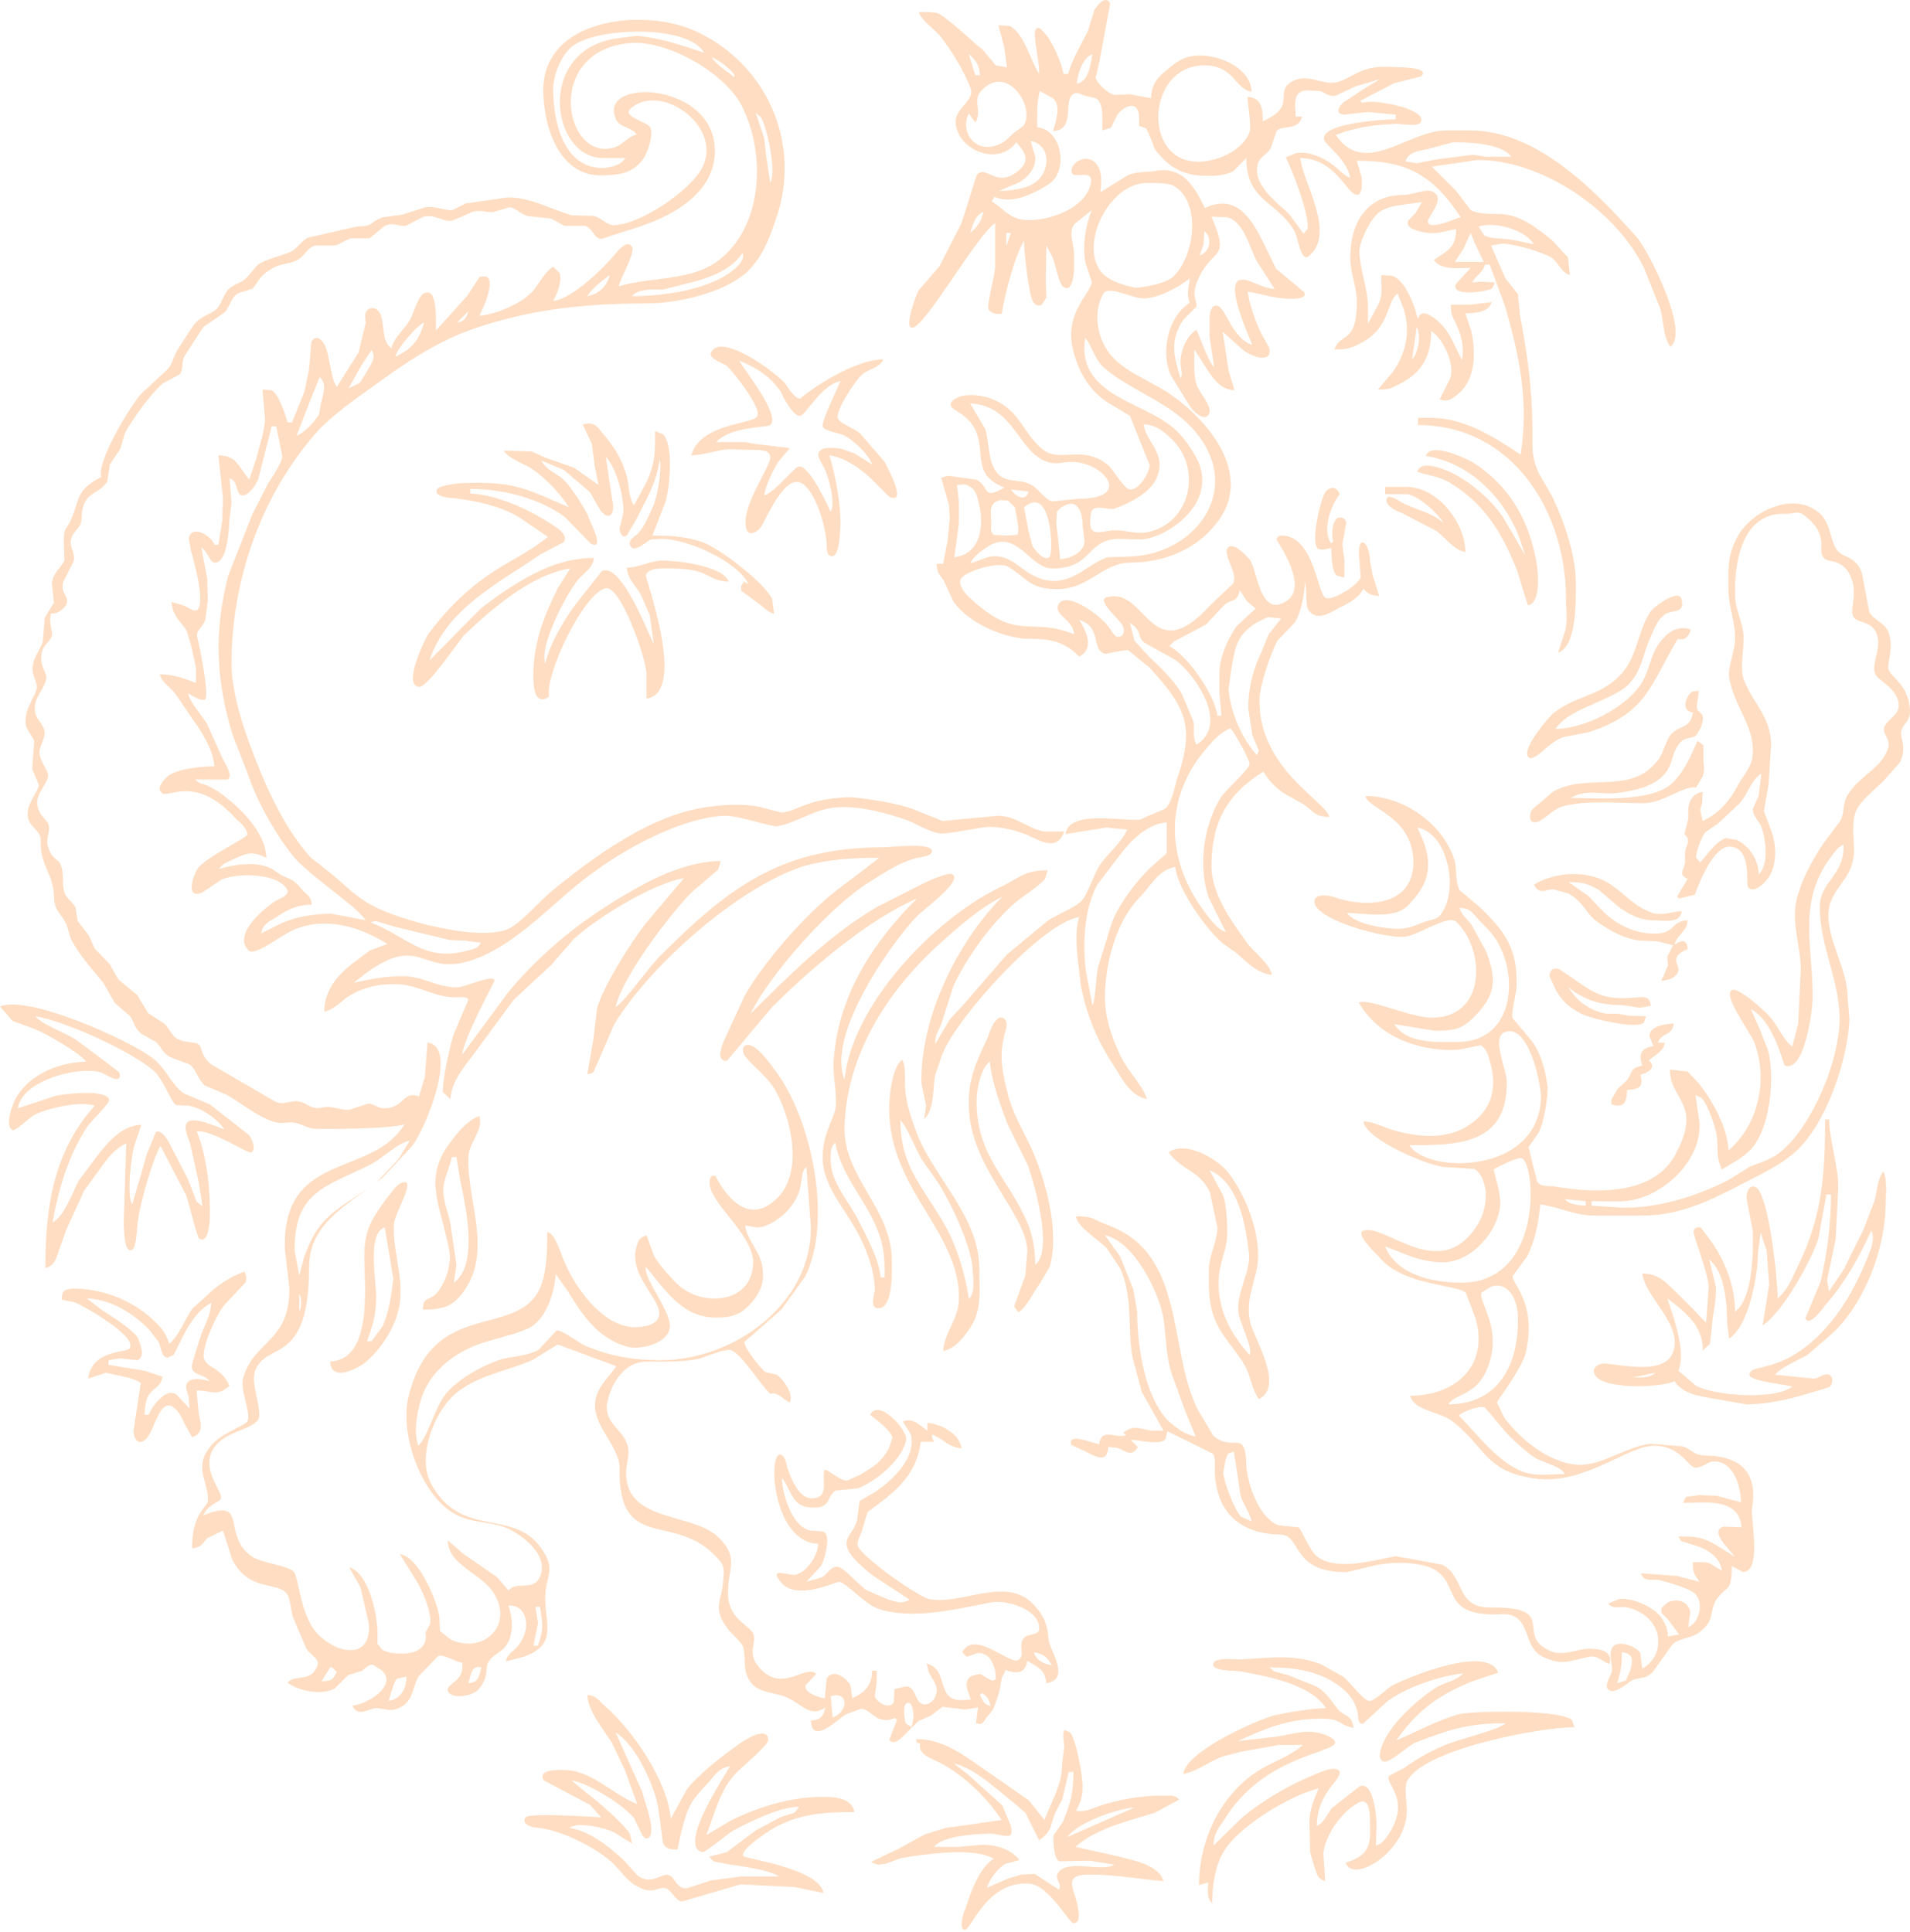 <svg width="430" height="435" viewBox="0 0 430 435" fill="none" xmlns="http://www.w3.org/2000/svg">
<g opacity="0.5">
<path d="M218.4 299.004C221.213 294.71 220.473 290.12 220.473 285.382C220.325 274.129 210.848 265.689 206.703 255.917C205.222 252.067 203.741 248.069 203.741 243.775C203.741 241.998 203.889 240.369 203.149 238.593C200.78 240.221 200.188 246.884 200.188 249.698C200.188 267.91 216.179 277.386 215.883 292.489C215.883 296.931 212.477 300.189 212.329 304.187C215.142 303.594 216.919 301.077 218.4 299.004ZM212.329 275.165C207.591 267.022 202.705 262.431 202.705 252.215C204.185 253.547 206.258 259.026 207.443 260.951L211.293 266.429C214.106 270.871 218.992 281.088 218.992 286.27C219.14 288.343 219.584 291.009 218.104 292.489C217.363 286.863 215.142 279.755 212.329 275.165Z" fill="#FFBC85"/>
<path d="M212.923 411.536L208.185 413.017L202.262 416.274L196.043 419.236L197.524 419.828C199.893 419.828 201.077 418.792 203.002 418.347L205.519 417.903C210.554 417.311 219.142 415.978 223.732 418.495C220.474 420.42 218.401 426.343 217.365 429.749C216.921 430.341 215.736 434.487 217.217 434.487C218.697 434.487 222.251 423.234 231.875 424.122C236.169 424.566 240.76 433.006 241.648 433.006C243.573 433.006 242.684 429.749 242.536 428.712C241.648 424.862 239.279 422.049 245.35 422.049C251.124 422.049 256.455 423.086 261.933 423.53C260.897 419.68 254.234 418.644 250.828 417.755L246.09 416.719L242.092 415.83C246.978 411.536 253.938 410.056 260.008 408.131L265.487 405.169C264.599 404.281 264.154 404.281 262.97 404.281C258.232 404.133 253.345 404.873 248.755 406.206C246.682 406.798 244.461 408.131 242.24 407.686C243.129 406.206 243.721 404.429 243.721 402.652C243.869 400.579 242.388 391.843 240.908 390.066L239.575 389.474C239.131 391.399 239.575 391.843 239.575 393.472L239.131 397.026L238.983 399.099C238.539 402.652 236.466 406.354 235.133 409.759L231.579 405.317L220.918 397.914C216.476 394.805 212.034 391.547 206.26 391.547C206.408 392.584 206.112 392.139 207.148 392.584C206.556 395.101 209.961 395.989 211.886 397.026C217.365 399.987 222.103 404.725 225.509 409.759L216.328 411.092L212.923 411.536ZM255.418 406.946L240.315 413.609C242.536 410.352 251.42 407.242 255.418 406.946ZM227.581 413.017C228.026 412.129 227.433 410.648 227.137 410.056L225.657 406.502L217.957 399.543L214.7 397.026C219.142 398.062 223.436 402.06 226.989 404.873L230.839 408.131L233.948 414.35C237.206 411.98 236.318 410.796 237.798 407.686L239.131 405.169L240.611 398.95H241.648C241.648 403.689 241.056 405.91 239.279 410.204L237.206 413.165C237.058 414.498 237.206 418.644 238.539 419.088L245.35 418.94L250.828 419.828C248.311 421.605 240.463 418.495 238.242 421.605C237.206 423.086 239.279 423.974 238.39 425.455L232.912 421.901L229.951 422.049L226.989 422.938L222.251 425.01C222.695 423.086 224.62 420.716 226.249 419.68L229.506 418.792C227.581 416.274 224.028 415.238 220.77 415.386L215.736 415.83H210.258C211.886 413.461 219.438 412.869 222.399 412.869C224.028 412.573 227.137 414.053 227.581 413.017Z" fill="#FFBC85"/>
<path d="M7.7 231.633C10.069 232.521 18.064 237.111 19.397 239.036C13.474 239.184 7.255 241.554 3.85 246.736C2.961 248.069 0.888 253.547 2.813 254.435C3.257 254.88 6.663 251.622 7.7 251.03C10.661 249.549 18.064 247.772 21.322 248.957C11.993 259.322 10.217 271.908 10.217 285.53C11.549 285.086 11.993 284.641 12.586 283.457L14.955 276.794L18.953 268.058L22.506 263.171C24.283 260.654 25.764 258.729 28.429 257.397L27.837 275.609C27.985 276.498 27.837 282.42 29.762 281.384C30.798 280.94 30.798 275.905 31.094 274.573C31.538 271.019 34.352 260.95 36.129 257.989L41.903 269.094C42.496 270.575 44.272 278.423 44.865 278.867C46.938 280.199 47.234 275.017 47.234 274.129C47.382 268.206 46.642 260.358 44.272 254.732C47.678 254.287 55.674 259.766 56.562 259.47C57.895 258.878 56.562 256.064 55.97 255.472L47.234 248.661L41.311 246.144C38.498 244.071 37.313 240.369 34.056 238C28.577 234.002 6.367 223.933 0 226.599L2.813 229.856L7.7 231.633ZM34.648 241.109C36.573 242.738 38.646 248.365 39.682 248.809L42.644 248.957C45.457 249.549 49.011 251.918 50.491 254.287C48.862 253.695 43.68 251.326 42.199 252.659C41.163 253.695 42.347 256.064 42.792 257.397L44.717 266.133L45.605 271.611L44.272 270.575L42.347 265.541L38.498 258.137C38.053 257.101 36.425 254.139 35.092 254.88L33.019 259.914L31.687 264.652L29.762 271.167C28.429 269.242 29.614 260.062 30.206 257.989L31.835 253.251C26.8 253.399 23.395 258.285 20.581 261.987L17.62 265.985C16.584 268.058 14.214 274.277 11.845 275.165C13.178 267.762 15.251 260.654 19.249 254.287C19.841 252.955 24.727 248.513 24.579 247.624C23.987 245.107 14.363 246.292 12.438 246.736L3.998 249.549C4.886 243.775 15.251 240.813 20.433 241.109C22.951 241.109 23.395 241.998 25.468 242.738C26.504 243.33 27.393 242.738 26.8 241.405L22.951 238.444L17.176 234.15C14.807 232.521 9.476 230.745 7.996 228.82C14.659 229.856 29.762 236.815 34.648 241.109Z" fill="#FFBC85"/>
<path d="M107.941 251.326C105.868 251.77 103.203 254.732 102.018 256.361C95.503 264.356 98.465 269.687 100.537 278.719C100.982 280.644 101.574 282.717 101.13 284.642C100.982 286.566 99.649 289.824 98.168 291.305C96.54 292.933 95.207 291.897 95.207 294.858C99.649 294.858 102.166 294.266 104.831 290.12C110.606 281.236 105.276 270.575 105.424 260.803C105.424 257.249 108.829 254.732 107.941 251.326ZM102.166 288.787L102.759 284.79L101.426 275.609C100.982 273.24 99.797 270.575 99.797 267.91C99.797 265.541 101.278 262.875 101.722 260.506H102.759L103.647 265.985C104.831 271.463 107.793 284.938 102.166 288.787Z" fill="#FFBC85"/>
<path d="M90.175 266.429C89.139 266.873 87.806 268.946 86.918 269.983C83.364 274.869 81.883 277.386 82.032 283.605C82.032 289.528 83.957 306.111 74.332 306.556C74.48 311.294 80.551 308.184 82.476 306.556C86.77 302.706 90.175 296.931 90.175 291.305C90.323 285.974 88.398 280.94 88.695 275.609C88.695 273.388 94.321 264.504 90.175 266.429ZM88.25 290.268C87.806 293.23 87.362 295.747 86.177 298.56L83.66 301.966H82.624C83.957 298.56 84.697 295.599 84.697 292.045C84.697 288.491 82.624 277.534 86.622 276.35L88.547 287.899L88.25 290.268Z" fill="#FFBC85"/>
<path d="M55.229 288.787C55.673 287.899 55.377 287.158 55.081 286.27C51.527 287.603 48.862 289.379 46.197 292.045L43.383 294.562C41.903 296.487 39.978 301.373 38.053 302.558C37.461 300.04 35.98 298.56 34.055 296.783C29.169 292.489 22.802 290.12 16.435 290.12C14.362 290.268 13.918 290.712 13.918 292.637L16.879 293.229C18.952 294.118 31.094 300.929 29.169 303.594C28.577 304.63 20.729 303.742 19.841 310.405L23.838 309.073L27.836 309.961C28.873 310.109 31.242 310.849 31.686 311.442L30.057 322.103C30.057 323.879 31.094 325.656 32.871 324.027C34.944 322.103 36.276 312.182 40.57 318.549L41.607 320.622L43.236 323.583C46.049 322.695 45.16 320.178 44.716 318.105L44.272 313.07C47.678 313.07 48.714 314.551 51.675 312.034C49.751 307.74 46.641 308.184 45.901 305.815C45.308 303.446 48.862 295.598 50.639 293.673L55.229 288.787ZM45.456 300.04L43.828 305.075C43.68 306.111 42.791 307.444 43.383 308.48C44.272 309.813 45.901 309.369 47.233 310.997C45.753 310.553 41.755 309.665 41.903 312.478L42.495 314.551L42.643 317.068L39.83 314.107C37.461 312.034 34.055 316.92 33.463 318.549H32.575C32.575 311.738 35.98 313.663 36.572 309.961L32.575 308.628L24.431 307.296V306.259L26.948 305.815L30.946 306.259C32.871 305.371 31.538 302.409 30.946 301.077C29.465 299.004 25.023 296.339 22.802 294.858L19.545 292.341C24.875 292.489 30.206 295.746 33.759 299.596L35.684 302.113C36.276 303.15 36.276 305.667 37.757 305.667L39.09 305.075L40.57 302.113C42.051 299.004 44.42 294.858 47.529 293.377C47.381 296.191 46.345 297.819 45.456 300.04Z" fill="#FFBC85"/>
<path d="M118.305 409.167C117.268 410.796 119.934 411.536 121.118 411.536C126.152 411.98 133.852 415.83 137.702 419.236C139.627 421.012 141.255 423.678 143.476 424.714C147.03 426.787 148.363 424.566 149.991 425.158C151.324 425.751 152.064 427.972 153.545 428.12L166.723 424.27L178.865 424.862L185.38 426.195C184.491 420.716 167.76 418.495 167.315 417.903C166.723 416.57 171.165 413.609 172.202 412.869C178.569 408.427 184.935 407.982 192.339 407.982C191.895 405.021 188.341 404.577 185.824 404.577C178.42 404.429 171.165 406.65 164.502 409.907L159.024 413.165C160.948 408.278 162.133 402.504 166.279 398.654C167.315 397.618 172.942 392.879 172.942 391.843C172.942 387.993 166.575 392.435 165.687 393.176C162.281 395.545 156.951 399.839 154.582 402.948L151.028 409.463C150.139 400.727 142.588 389.77 136.221 384.143C134.74 382.811 134.296 381.774 132.223 381.626C132.371 385.18 135.777 389.326 137.702 392.287L140.663 398.506L143.476 406.205C137.554 403.836 133.26 398.506 126.745 398.506C125.708 398.506 120.822 398.358 122.451 400.875L132.815 406.354L135.333 409.167C132.815 409.019 119.193 408.13 118.305 409.167ZM138.294 412.572L142.292 415.09L141.848 413.017C140.959 411.092 134.148 405.169 132.075 403.688L128.67 400.875C132.223 401.319 140.367 406.354 142.736 409.315L144.661 413.313L145.253 413.905C147.77 414.349 146.142 408.575 145.845 407.686L144.513 403.244L138.59 390.066C143.032 392.583 147.474 402.208 148.215 407.242L149.251 414.942C149.843 416.274 150.88 416.422 152.509 416.422L153.397 412.424C154.878 406.502 155.47 405.613 159.616 401.171C161.097 399.542 161.689 398.21 164.354 397.618C163.021 400.135 152.509 415.682 158.135 417.014C158.727 417.163 164.058 412.72 165.094 412.128C169.092 410.055 175.459 406.798 179.901 406.798L178.865 408.13L175.607 409.167L172.646 410.796L170.129 412.128L163.614 417.014L159.616 418.051L160.652 419.087L163.614 419.68C166.427 420.124 173.534 421.012 175.311 422.493H166.871L160.06 423.381L154.582 425.158C152.064 425.158 152.064 422.641 150.584 422.197C149.103 421.605 146.586 424.566 143.624 422.345L140.367 418.791C137.109 415.682 132.667 412.276 128.225 411.536C130.002 410.055 136.221 411.536 138.294 412.572Z" fill="#FFBC85"/>
<path d="M276.443 263.912C274.074 260.951 266.819 256.657 263.117 259.47C265.93 263.468 270.521 263.764 272.445 268.65L274.074 276.35C274.074 279.607 272.149 282.569 272.149 285.974C272.149 289.38 272.001 292.785 273.186 296.191C274.667 300.633 277.924 303.446 280.145 307.296C281.626 309.813 281.774 312.775 283.403 314.996C289.177 312.182 282.514 301.67 281.478 297.82C280.441 293.378 282.07 289.676 282.958 285.678C284.291 278.571 280.589 269.243 276.443 263.912ZM281.33 305.075C277.036 300.337 274.074 294.71 274.37 288.343C274.37 284.494 276.295 281.384 276.295 277.683C276.295 275.313 276.147 271.019 275.259 268.947L272.297 263.468C278.96 266.281 280.441 276.054 281.181 282.125C281.626 286.122 278.368 291.009 278.812 295.303C278.96 297.672 282.218 303.594 281.33 305.075Z" fill="#FFBC85"/>
<path d="M354.476 388.881L353.883 387.252C351.07 384.883 332.413 385.179 328.564 385.92C323.677 387.252 318.939 389.918 314.349 391.843C319.087 385.031 324.122 381.478 331.525 378.516L337.3 376.592C334.931 370.225 317.31 377.48 313.313 379.553C311.98 380.441 309.463 382.958 308.278 382.958C306.946 382.958 303.836 378.516 302.356 377.48L297.321 374.667C290.954 372.298 285.624 373.334 279.109 373.63C277.776 373.63 274.223 373.186 273.334 374.222C271.854 376.295 278.22 376.147 279.109 376.295C284.884 377.332 295.1 379.109 298.506 384.587C294.656 384.735 290.362 385.476 286.808 386.216C281.922 387.697 267.115 394.36 266.375 399.394C269.781 398.802 272.298 396.433 275.555 395.396L279.553 394.36L287.845 392.879H293.323C290.214 395.692 286.068 396.729 282.662 399.098C274.519 404.576 269.929 414.645 269.929 424.418L272.002 423.825C272.002 425.454 271.557 427.231 272.89 428.563C272.89 425.158 273.482 420.272 275.259 417.31C278.22 411.536 290.51 404.132 296.877 402.651C295.841 405.169 294.804 407.39 294.804 410.351L294.952 417.014L295.989 420.568C296.581 422.048 296.433 422.937 298.358 423.529L297.914 417.31C298.358 413.016 302.208 407.686 306.057 405.761C308.426 404.724 308.426 408.722 308.426 410.203C308.574 415.533 308.426 417.606 302.948 419.383C304.577 424.269 316.718 416.866 316.718 407.686C316.718 406.205 316.126 402.207 316.718 401.171C319.976 393.915 346.628 388.881 354.476 388.881ZM312.572 413.016C311.684 414.349 311.24 415.089 309.759 415.533L309.907 411.091C309.907 409.167 309.315 400.875 306.057 402.207L299.838 407.094C298.802 408.426 298.062 410.499 296.433 411.091C296.581 407.686 297.321 405.613 299.246 402.8C299.838 401.911 301.763 399.986 301.615 398.95C300.727 396.877 295.248 399.986 293.916 400.43C289.178 402.503 283.551 405.909 279.701 409.166L273.186 415.533C273.334 412.276 274.519 411.536 276.148 408.87C281.182 401.171 288.437 397.173 297.025 394.36C297.914 393.915 300.283 393.323 300.579 392.435C300.727 391.546 298.654 390.658 298.062 390.51C294.656 389.177 291.25 390.362 287.845 390.954L278.665 391.991L283.403 389.918C288.141 387.993 292.287 386.956 297.469 386.956C302.207 386.956 301.319 388.437 304.725 389.029C304.28 386.068 303.096 386.66 301.319 385.031C299.69 382.958 298.506 380.737 295.989 379.553L290.066 377.184L286.808 376.295L285.772 375.407C291.547 375.407 297.617 376.295 302.208 380.145C304.132 381.774 305.465 383.699 305.761 386.364C305.761 386.808 305.761 388.141 306.798 388.141L312.276 383.107C316.57 379.849 324.122 377.332 329.452 376.74C327.675 378.516 325.158 378.813 323.233 379.997C319.976 382.07 315.089 386.364 313.016 389.622C312.128 390.658 309.167 395.988 311.536 396.581C313.016 397.025 316.866 393.027 318.791 392.287C326.639 389.325 330.489 387.993 338.928 387.993C337.448 389.473 328.564 391.546 325.75 392.731C322.197 394.212 319.383 395.692 316.126 398.061L312.72 399.838C311.536 401.319 317.903 405.169 312.572 413.016Z" fill="#FFBC85"/>
<path d="M301.169 116.584C299.837 117.473 299.689 120.582 300.133 121.915L299.689 122.359C297.616 119.398 299.541 113.919 301.614 111.254C301.021 109.773 299.689 109.181 298.356 110.81C297.32 112.29 294.951 122.211 296.727 123.543C297.616 123.988 298.8 123.543 299.689 123.395C299.837 124.876 299.689 128.726 301.021 129.614L302.65 130.058V126.061L302.206 122.507L303.094 117.621C302.798 116.584 302.058 116.436 301.169 116.584Z" fill="#FFBC85"/>
<path d="M361.139 307C359.806 307 358.178 308.036 359.066 309.517C360.695 312.922 373.725 312.478 376.982 310.998C379.055 313.959 382.461 314.255 385.422 314.847L393.122 316.18C398.452 316.18 403.486 314.847 408.373 313.367L411.778 312.33C412.667 311.738 412.815 309.961 411.778 309.517C410.742 309.073 409.409 310.405 408.373 310.405L399.637 309.517C400.673 308.036 404.967 306.111 406.892 305.075L412.371 300.337C419.626 293.674 424.216 281.68 424.512 271.908C424.512 269.835 424.956 265.985 424.068 263.764C422.587 265.244 422.587 268.502 421.995 270.427L419.478 276.942L417.109 281.68L415.184 285.678L411.778 290.712L411.334 288.195L413.259 279.015L413.851 267.317C413.851 262.283 411.926 257.101 411.778 252.066H410.89C410.89 263.912 410.298 273.684 404.967 284.641C403.338 287.899 402.894 289.824 400.229 292.341C400.229 288.491 398.304 269.242 395.343 267.317C393.714 266.429 392.974 268.798 393.27 270.131L394.602 277.09C394.75 281.828 394.602 292.637 390.605 295.302C390.605 289.38 388.235 283.457 384.682 278.719L382.905 276.35C382.313 276.202 381.424 276.35 381.276 277.238C381.128 278.126 384.534 286.418 384.682 289.824L384.09 297.819L380.832 294.414L378.019 291.601C375.502 289.232 373.725 286.714 369.727 286.714C370.319 292.045 378.907 298.264 376.686 304.334C374.909 309.813 364.693 307.148 361.139 307ZM367.654 310.109L372.688 309.073C371.208 310.405 369.283 310.109 367.654 310.109ZM376.834 296.783L375.354 292.341L377.871 294.266C381.128 297.079 383.349 299.596 383.349 304.038L384.978 302.558L385.422 298.56C385.57 295.598 386.459 292.785 386.311 289.824L384.83 283.605C388.383 286.418 388.828 293.822 388.828 297.819L389.272 301.373C393.714 298.56 395.787 287.159 395.787 281.976L396.379 277.534L397.712 281.532L398.304 289.232L396.823 298.412C401.265 295.598 407.929 283.605 409.409 278.719L409.853 276.202L411.186 268.946H412.222C412.222 275.313 411.334 282.568 409.853 288.639L406.448 296.783C407.336 299.152 410.742 293.97 411.334 293.377C415.628 288.343 418.589 283.013 421.255 277.09C422.291 278.719 421.107 281.532 420.366 283.309C416.961 291.749 411.926 300.04 404.079 304.927C401.117 306.704 398.6 307.444 395.343 308.184C394.75 308.332 393.714 308.777 393.862 309.665C394.306 310.998 402.006 311.738 403.486 312.182C399.637 315.292 386.014 314.255 381.868 312.034L377.871 308.628C379.203 305.075 377.871 300.485 376.834 296.783Z" fill="#FFBC85"/>
<path d="M7.7 166.928L7.256 173.146L8.737 176.7C8.737 178.033 6.219 180.698 6.219 183.215C6.219 186.473 9.477 186.621 9.181 189.73C9.033 194.764 12.142 196.985 12.142 201.872C12.29 205.277 13.623 205.425 14.956 208.091L15.992 211.496C18.065 215.346 20.73 218.159 23.247 221.269L25.765 225.711L29.318 228.82C30.206 230.153 30.206 231.337 31.687 232.67L35.093 234.595C36.574 235.927 36.425 237.112 38.646 238.148L42.644 239.629C44.125 240.666 44.569 243.035 46.05 244.367L50.936 246.44C54.49 248.365 60.264 253.399 64.114 252.807C67.52 252.363 67.964 253.696 70.629 254.14C73.591 254.288 88.841 254.14 91.062 253.103C83.807 265.245 63.67 259.026 64.114 280.94L65.151 290.12C65.151 302.262 57.303 301.67 54.786 310.109C53.897 312.923 56.711 318.401 55.674 320.03C55.082 321.067 48.863 322.991 46.938 326.249C43.681 330.691 47.086 333.948 46.79 337.946C46.79 339.279 43.236 340.463 43.236 348.607C45.606 348.311 45.309 347.571 46.79 346.238L50.196 344.609L52.269 351.124C56.118 358.528 62.485 356.011 64.558 358.824C65.447 359.86 65.447 362.822 66.039 364.302L69 371.262C69.889 372.594 72.258 373.631 71.37 375.259C69.889 378.813 66.631 376.888 64.706 378.813C67.076 380.738 72.554 381.774 75.367 380.146L78.329 377.184L81.586 376.148C82.178 375.704 83.067 374.667 83.955 374.815L86.028 376.148C89.582 379.553 82.475 383.847 79.365 383.995C80.254 386.513 82.623 385.032 84.4 384.588C86.028 384.44 87.509 385.476 89.434 384.736C93.284 383.255 92.691 379.85 94.32 377.332L98.614 372.89C99.947 372.298 102.464 374.223 104.093 374.371C104.093 375.704 104.093 376.74 103.204 377.777C102.612 378.665 100.391 379.702 100.835 380.738C101.872 382.811 106.61 381.774 107.794 380.294C110.163 377.332 109.127 376 109.867 374.371C110.756 372.742 112.236 372.298 113.421 371.114C115.79 368.744 115.494 364.302 114.457 361.489C116.086 361.489 117.271 361.933 118.011 363.562C119.047 365.931 118.159 368.596 116.678 370.521C115.642 371.854 114.309 372.15 113.865 374.075L117.863 373.038C125.71 370.225 122.601 365.635 122.749 359.416C122.897 354.678 125.266 353.493 121.861 348.607C115.494 339.427 103.796 346.682 96.985 333.948C93.728 327.73 98.022 316.773 103.648 312.923C108.683 309.369 114.309 308.629 119.788 306.26L125.562 302.706L138.74 307.592C137.408 309.665 135.335 311.442 134.447 313.811C131.929 320.326 139.777 325.064 139.481 330.987C139.333 349.051 151.178 340.908 160.358 349.644C162.431 351.717 163.172 352.161 162.876 355.122C162.728 360.453 160.062 361.785 163.912 366.82C164.949 368.152 166.873 369.633 167.318 370.817C167.91 372.89 167.318 375.259 168.206 377.332C169.835 381.626 174.573 380.738 177.534 382.367C180.496 383.699 182.421 386.809 185.826 384.44C185.382 386.365 184.79 387.253 182.569 387.401C182.717 392.88 188.343 387.401 190.268 386.068L193.822 384.736C196.191 384.736 197.227 388.586 201.521 386.809L201.966 387.253L200.189 391.695C201.077 393.028 202.706 391.547 203.446 390.807L206.704 387.549L209.665 386.216L212.182 384.292L217.217 384.884L220.178 384.44L219.734 387.993C221.363 388.438 221.214 387.845 222.251 386.513L223.584 384.884L224.472 382.515L225.064 380.442L225.508 377.925L226.397 376C228.766 376.888 230.839 376.888 231.283 373.927C233.8 375.408 235.281 376 235.577 378.961C241.352 378.073 236.021 371.262 236.021 368.744C235.873 365.487 234.541 362.97 232.023 360.601C225.656 355.122 216.328 361.489 209.073 360.008C207 359.416 200.633 354.974 198.412 353.197C197.375 352.309 193.378 349.348 193.081 347.867C192.933 346.978 193.674 345.794 193.97 344.905L195.303 340.463L199.597 337.206C203.89 333.652 206.556 330.247 207.296 324.62H210.257L209.813 323.584V322.991C212.33 323.88 213.367 325.805 216.476 326.101C216.032 322.695 211.738 320.622 208.777 320.326V322.103C206.852 320.77 205.519 319.142 203.298 320.03C203.89 321.511 205.223 322.399 205.223 324.028C205.667 328.766 200.781 333.356 197.079 335.873L193.526 337.946L193.081 341.204C192.933 346.534 185.678 346.238 196.635 354.826L204.779 360.157C203.002 361.193 202.262 360.749 200.041 360.157L195.154 358.084C193.526 357.047 190.12 353.049 188.639 352.753C187.011 352.605 186.27 354.382 185.086 355.122L181.532 356.159L184.79 352.605C185.678 351.272 186.863 346.386 185.826 345.202C185.234 344.313 182.865 345.054 181.532 344.313C178.127 342.833 176.054 336.169 176.054 332.764C178.571 336.021 178.127 339.723 183.753 339.427C187.011 339.279 186.27 336.614 188.195 335.577L192.933 335.133C196.931 333.8 203.298 328.618 204.039 324.028C204.187 321.955 197.82 314.7 195.895 318.549C197.227 319.586 200.633 322.103 200.929 323.732L200.041 326.249C198.116 329.506 196.783 330.099 193.674 332.024L190.712 333.356C189.084 333.356 187.307 331.431 185.678 330.839C184.79 332.912 187.011 337.354 182.717 337.354C179.755 337.354 177.979 332.616 177.238 330.395C177.09 329.803 176.646 326.989 175.313 327.582C172.944 328.914 174.425 347.275 184.197 347.571C184.197 350.088 181.68 353.938 179.163 354.53C178.127 354.974 172.944 352.605 175.609 356.011C179.015 360.749 188.343 356.011 188.936 356.159C190.416 356.307 194.71 361.045 197.375 362.081C205.075 364.895 215.588 362.229 223.287 360.749C226.693 360.157 234.096 362.378 233.948 366.672C233.948 368.3 231.579 367.708 230.543 368.744C229.062 370.373 230.987 372.742 229.21 373.779C227.285 374.815 219.29 366.82 216.624 372.002L217.661 373.038L220.178 372.15C222.547 372.15 223.435 374.075 224.028 376L224.176 377.925C223.584 379.257 221.363 377.036 220.622 376.888L218.697 377.332C216.624 378.813 218.105 380.886 218.549 382.663L216.032 382.811C210.702 382.367 213.663 376 208.629 374.519L209.073 376.444C209.961 378.221 211.442 379.702 210.702 381.478C210.554 382.811 208.777 384.292 207.444 383.551C205.963 382.959 206.111 379.553 203.89 379.702L201.373 380.294L201.225 383.255C200.189 385.032 197.375 383.255 196.931 381.923L197.375 378.665V376.148H196.339C196.339 379.405 194.71 381.034 191.897 382.367L191.453 379.405C190.564 377.777 187.455 375.556 186.122 377.925L185.678 382.367C184.345 382.219 180.792 381.034 181.384 379.405L183.753 376.888C181.384 374.371 175.461 382.219 170.131 374.371C168.65 371.854 170.131 370.077 169.687 368.152C169.094 365.783 163.468 364.747 163.912 357.936C164.06 352.605 166.429 350.532 161.395 345.794C155.176 340.463 140.517 342.684 140.962 331.135C141.11 328.766 141.998 327.285 141.11 324.916C139.777 321.511 135.631 320.03 136.816 315.292C137.852 310.998 140.813 306.556 145.552 306.556C149.401 306.556 153.251 306.704 157.249 305.964C158.878 305.519 163.468 303.446 164.652 304.039C167.022 304.927 171.167 311.738 173.388 313.811C175.313 313.367 176.202 315.144 177.83 315.736C178.719 313.959 176.498 310.702 174.869 309.517L172.352 308.925C171.315 308.333 167.318 303.15 167.614 302.114L175.906 294.858L181.236 287.455C187.455 275.165 182.865 252.659 175.017 241.702C173.685 239.925 171.167 236.223 169.243 235.483C167.318 234.595 166.725 236.52 167.762 237.852C169.835 240.369 172.5 242.146 174.425 245.256C178.275 251.919 181.088 264.653 174.425 270.279C166.725 277.09 161.247 264.949 161.099 264.801C160.21 264.356 159.766 265.393 159.766 265.837C159.174 270.575 169.391 277.534 169.539 284.049C169.687 293.23 158.73 294.414 152.955 289.528C151.474 288.195 148.069 284.494 147.18 282.569L145.552 278.127C143.775 278.719 143.627 279.459 143.183 281.088C141.554 288.047 150.586 293.674 147.921 297.228C147.032 298.264 145.552 298.56 144.515 298.708C136.668 300.041 129.708 290.416 127.043 284.049C126.155 282.125 125.118 277.831 123.193 277.386C123.193 281.828 123.193 288.492 120.38 292.045C113.865 300.485 96.985 293.526 91.951 314.552C89.878 322.843 94.912 337.058 102.76 341.056C106.314 342.981 110.459 342.536 114.013 344.017C117.567 345.498 124.23 350.532 121.268 355.566C119.64 358.084 116.234 356.011 114.457 358.084L111.94 355.122L104.241 349.792L100.835 346.83C100.835 352.161 107.794 354.086 110.756 358.084C116.086 365.487 109.127 372.594 101.575 369.189L99.058 367.264L98.91 364.006C98.318 360.157 94.172 350.384 90.026 349.94L93.432 355.418C94.912 357.491 97.281 363.118 96.837 365.635L95.801 367.56C96.393 371.114 93.432 372.298 90.766 372.298C89.286 372.298 87.509 372.298 86.028 371.41L84.992 370.077V367.116C84.844 363.118 82.919 354.086 78.625 352.901L81.142 357.343L83.067 365.635C83.511 374.519 74.923 371.854 71.221 367.56C67.668 363.562 67.224 355.27 66.187 353.938C65.299 352.605 58.784 351.865 56.859 350.532C49.603 345.794 56.267 336.91 45.754 341.204C47.234 338.094 49.752 338.391 49.752 337.206C49.9 335.577 45.458 330.987 47.827 326.545C50.344 322.103 56.118 322.251 58.043 319.734C59.376 318.105 56.267 311.59 57.451 308.629C59.968 301.818 69.593 307.74 69.593 285.234C69.593 274.869 79.365 270.723 86.176 265.097L92.691 258.138C95.505 254.88 103.5 235.631 96.245 234.743L95.653 242.442L94.32 246.884C91.062 245.552 90.915 248.809 87.805 249.402C84.844 249.994 84.547 248.365 82.771 248.513L78.773 249.846C75.96 249.994 75.219 248.809 72.258 249.402C70.185 249.846 69.296 248.513 67.52 248.069C65.891 247.477 64.114 248.957 62.041 248.069L47.531 239.629C45.013 237.556 45.606 235.779 44.717 235.187C43.829 234.299 41.46 235.187 39.239 233.41L37.166 230.597L33.316 228.08L30.947 224.082L26.653 220.528L24.728 217.123L21.322 213.569L19.99 210.608L17.473 207.35L17.029 204.389C15.992 202.316 14.511 202.612 14.215 199.355C14.215 191.507 12.29 195.357 10.81 190.618C10.217 188.99 11.402 187.065 10.958 185.732C10.514 184.4 8.885 183.807 8.441 181.438C7.848 178.625 10.958 176.404 10.81 174.479C10.81 173.443 9.181 171.666 8.885 169.741C8.737 167.816 10.514 166.187 9.921 164.262C9.477 162.634 7.848 161.745 7.848 159.82C7.7 156.859 9.773 155.526 10.365 153.009C10.81 151.677 8.885 150.048 9.329 147.531C9.477 145.162 11.254 144.717 11.698 143.089C11.846 141.608 10.81 139.831 11.55 138.054C12.586 138.498 14.807 137.018 15.104 135.537C15.252 134.056 13.623 133.464 14.215 131.095L16.584 126.357C17.029 124.432 15.548 123.099 15.992 121.471C16.436 119.398 18.361 118.953 18.361 116.732C18.509 110.366 21.915 111.846 24.136 108.441L24.728 104.591L27.097 101.037L28.134 97.484C30.058 94.078 33.612 89.044 36.574 86.379L40.423 84.305C41.312 83.417 40.867 81.492 41.46 80.308L45.754 73.645L50.492 70.387C51.825 69.055 51.972 66.834 53.749 65.945L56.711 65.057C57.747 64.464 58.043 62.243 61.005 60.615C62.93 59.282 65.002 59.578 66.927 58.542C68.704 57.653 68.852 56.025 70.925 55.284H74.923C76.552 55.284 77.44 53.952 79.217 53.655H83.215L86.621 50.842C88.545 49.954 89.582 50.99 91.359 50.842L95.356 48.769C98.17 48.177 99.799 50.102 101.872 49.658L106.314 47.733C108.238 47.14 109.275 47.881 111.052 47.733L114.605 46.696C116.53 46.696 117.123 48.769 120.084 48.769L124.082 49.213L127.043 50.842H131.781C133.706 51.73 133.706 53.655 135.335 53.803L142.738 51.434C150.882 48.917 160.951 43.735 160.951 33.962C160.951 18.711 135.483 17.379 138.444 26.263C139.037 28.78 141.85 28.336 143.331 30.261C140.369 31.149 140.073 33.518 136.075 33.518C126.451 33.222 123.638 11.16 141.998 9.679C150.438 9.087 163.32 16.49 167.022 23.894C172.5 34.703 171.76 51.138 161.691 58.69C155.324 63.428 146.44 62.243 139.333 64.464C139.481 62.836 143.183 56.765 142.294 55.58C141.406 53.952 139.333 56.173 138.74 56.913C136.223 60.022 128.82 67.426 124.526 67.722C125.414 66.241 126.599 63.28 126.007 61.503L124.526 60.022C122.601 61.355 121.713 63.28 120.232 65.205C117.715 68.314 111.94 70.683 107.942 71.127L109.423 67.722C109.867 66.389 111.052 62.836 109.423 62.243C108.831 62.243 108.387 62.243 107.942 62.391L105.129 66.685L98.17 74.385C98.022 73.052 98.762 64.168 95.356 66.093C94.32 66.537 92.987 70.535 92.395 71.868C91.062 74.237 88.841 75.718 88.101 78.383C85.288 76.458 87.213 70.979 84.547 69.499C83.511 69.055 82.475 69.647 82.178 70.831L82.326 72.756L80.698 79.419L75.811 87.119C74.035 84.75 74.479 77.939 71.962 76.31C70.925 75.718 70.037 76.458 70.037 77.642L69.593 83.121L68.556 88.155L65.743 95.115H64.706C64.262 93.338 62.782 88.748 61.153 87.859L59.08 87.711L59.672 94.374C59.524 97.188 58.34 100.741 57.599 103.554L56.118 107.996C53.749 105.183 53.305 102.518 49.159 102.518L50.196 112.142L50.048 117.177L49.159 122.655H48.271C47.679 120.73 43.236 117.917 42.496 121.174L42.94 123.692C43.533 126.061 46.346 135.537 44.421 137.314C43.533 137.906 42.052 136.426 41.164 136.277L38.646 135.537C38.794 138.795 40.719 139.831 42.052 142.052L43.089 145.606L44.125 150.344V153.749C41.164 152.713 39.239 151.825 35.981 151.825C36.425 153.749 38.35 154.638 39.535 156.267L42.94 161.301C45.309 164.707 47.827 168.26 48.271 172.554C45.458 172.554 40.423 172.998 37.906 174.627C36.87 175.516 34.945 177.588 36.574 178.625C38.054 179.661 44.273 174.331 53.305 184.548C54.194 185.14 55.822 186.917 55.674 187.953C55.674 188.546 45.902 193.284 44.421 195.653C43.533 197.133 41.608 202.464 45.458 200.983L49.9 198.022C53.305 196.541 62.633 196.393 64.706 200.391C65.151 201.724 62.633 202.464 61.893 202.908C59.524 204.537 52.269 210.312 55.97 214.013C57.451 215.494 64.262 209.719 67.076 208.979C73.887 206.462 81.29 208.831 87.213 212.533L83.215 214.013L80.698 215.938C76.7 218.751 72.998 222.453 72.998 227.784C74.923 227.339 76.256 226.007 77.736 224.822C81.142 222.453 84.696 221.565 88.841 221.565C94.172 221.565 98.022 224.822 103.056 224.526C103.648 224.526 105.425 224.378 105.425 225.118L102.168 232.818C101.575 234.299 99.206 244.663 99.799 245.996L101.427 247.477C101.575 243.035 105.425 239.185 107.794 235.779L115.642 225.118L124.082 217.271L129.116 211.496C134.15 206.758 147.18 198.762 153.992 197.726L150.586 201.724L145.107 208.239C141.85 212.533 135.927 221.861 134.447 226.895L133.558 234.151L132.226 241.85C133.114 241.702 133.558 241.702 133.854 240.814L138.296 230.597C146.144 217.567 166.133 199.799 180.792 195.061C186.567 193.432 192.045 193.136 197.968 193.136L188.047 200.687C181.088 206.166 171.908 216.678 167.614 224.23L162.728 234.891C162.283 236.223 161.395 238.889 163.616 238.889L173.833 226.747C182.273 218.307 195.154 207.202 206.408 202.316C196.635 212.088 188.936 223.786 187.751 238C187.307 241.406 188.343 245.256 188.195 248.661C188.195 250.734 186.122 254.14 185.678 256.657C183.605 264.949 188.639 269.835 192.489 276.498C194.858 280.496 196.783 285.678 196.931 290.12C196.931 291.601 195.599 294.562 197.82 294.562C200.633 294.562 200.781 288.195 200.781 286.122V283.605C200.633 272.056 189.972 265.097 190.12 253.844C190.564 237.704 199.448 223.638 210.998 212.977C215.44 208.979 220.178 204.685 225.656 201.872C215.44 212.236 207.148 229.116 207.444 243.923L208.481 248.957L208.036 251.919C210.405 250.142 209.961 244.663 210.554 241.998L212.182 237.26C215.44 229.116 234.541 207.794 242.98 206.462C241.944 209.423 242.388 214.309 242.832 217.567L243.277 221.565C244.609 228.82 247.274 234.891 251.42 240.962C253.049 243.775 254.826 246.736 258.231 247.477C257.343 244.515 253.789 240.962 252.309 237.852C250.384 233.854 248.755 229.116 248.755 224.674C248.755 217.271 251.124 207.646 256.455 202.168C258.972 199.651 260.749 195.801 264.598 195.209C265.043 200.095 271.558 209.275 275.259 212.384L278.221 214.457C280.59 216.53 283.107 219.196 286.364 219.492C285.772 216.678 281.626 214.013 279.998 211.2C276.74 206.758 272.742 200.835 272.742 195.061C272.742 185.436 276 178.921 284.44 173.739C285.92 176.256 287.993 178.181 290.658 179.513L293.028 180.846C295.841 182.475 295.545 183.807 299.246 183.955C298.802 180.55 283.255 173.146 283.551 157.451C283.551 154.49 286.068 147.086 287.549 144.273L291.399 140.275C292.879 138.202 293.768 133.612 293.768 131.095C294.36 133.02 293.768 136.426 294.656 137.462C296.433 139.979 299.543 137.906 301.467 136.87C303.54 135.833 305.761 134.797 306.946 132.576C308.279 133.908 308.723 134.056 310.5 134.204L309.019 129.466C308.871 128.43 308.427 127.097 308.427 125.913C308.279 122.655 306.058 119.99 305.909 124.432L306.354 129.911C305.909 131.687 300.135 135.241 298.506 134.649C296.581 134.056 295.989 120.878 288.734 120.582C288.141 120.582 287.401 120.73 287.401 121.471C287.401 121.915 295.397 132.576 289.03 135.685C283.551 138.498 283.107 128.43 281.33 125.913C280.442 125.024 277.48 121.619 276.296 123.544C275.407 125.024 278.813 129.318 277.628 131.391L272.594 136.129C258.972 151.232 258.083 131.835 249.199 134.501C246.682 135.093 252.161 139.535 252.753 140.868C253.197 141.756 253.197 143.385 251.716 143.385C250.68 143.385 250.088 141.46 249.347 140.868C248.015 138.943 240.167 132.724 238.242 136.129C237.206 138.498 241.648 139.535 241.796 142.792C231.875 138.795 229.21 144.569 218.697 134.945C217.661 134.056 215.884 132.132 216.18 130.651C216.624 128.726 224.62 126.357 226.841 127.541C230.395 129.466 231.579 132.28 236.465 132.576C244.905 133.464 247.719 126.653 254.678 126.653C261.933 126.653 269.337 123.692 273.779 117.917C282.219 107.552 272.89 95.411 263.858 89.044C260.008 86.23 254.086 84.157 250.828 80.752C247.274 77.346 245.794 70.831 248.311 66.241C249.347 64.168 254.234 66.834 256.751 67.13C260.156 67.574 265.191 64.76 267.856 62.688C267.708 64.76 266.968 66.093 267.856 68.166C262.822 71.424 261.341 79.271 263.562 84.454L267.856 91.413C268.448 92.449 271.41 95.411 272.298 92.894C272.742 91.561 270.225 88.451 269.485 86.971C268.596 84.157 268.892 81.492 268.892 78.679L270.965 81.936C272.594 84.454 274.519 87.859 277.925 87.859L276.592 83.417L275.259 74.681L279.553 78.531C280.886 79.864 286.513 82.381 285.772 78.383L284.143 75.421C282.811 73.052 281.182 68.166 280.886 65.649C284.292 66.241 287.105 67.278 290.658 67.278C291.251 67.278 294.508 67.278 293.62 65.797L287.253 60.467L284.884 55.58C282.07 49.806 278.665 43.291 271.262 46.844C268.892 42.106 266.523 37.664 260.601 38.404C258.528 38.849 255.862 38.553 253.938 39.441L247.719 43.291C249.199 33.962 242.388 34.851 241.352 37.812C240.315 41.218 245.794 37.664 245.646 40.773C245.053 47.14 234.393 50.694 229.062 49.213C226.545 48.325 225.508 46.696 223.287 45.364L223.88 44.327C227.433 45.808 230.839 44.327 234.096 42.698C235.429 41.81 236.169 41.662 237.354 40.329C240.167 36.776 238.687 29.224 233.504 28.632C233.504 26.115 233.356 23.153 234.096 20.488L237.058 22.117C238.983 23.746 237.65 27.447 237.058 29.52C242.092 29.224 239.427 23.301 241.352 21.377C242.24 20.488 243.277 21.229 244.165 21.525L246.682 22.117C248.607 23.153 248.163 27.151 248.163 29.372L250.088 28.78L251.568 25.819C253.197 23.746 256.307 22.413 256.455 26.411V28.336L258.083 28.928L259.564 32.334C259.712 33.37 260.453 34.258 261.045 34.851C263.858 38.256 267.412 39.589 271.41 39.589C273.483 39.589 275.704 39.589 277.628 38.553L280.59 35.591C280.59 45.215 287.253 45.215 291.251 51.73C292.287 53.211 292.731 59.134 294.656 57.653C300.875 52.619 293.324 41.07 292.731 35.591C300.135 35.591 302.948 42.846 305.021 43.735C306.946 44.623 306.65 40.477 306.502 39.737L305.465 36.183C316.718 36.183 322.493 39.293 328.86 48.917C327.824 49.065 321.457 52.175 321.457 49.806C321.457 48.769 325.454 44.771 322.789 43.291C321.309 42.254 318.051 43.883 316.126 43.883C307.686 43.883 303.985 50.102 303.985 58.097C303.985 61.503 305.465 64.464 305.465 68.018C305.465 77.642 301.615 74.829 300.431 78.679C302.8 78.679 303.985 78.531 306.206 77.346C313.165 73.793 311.98 68.018 314.645 66.093L315.978 69.499C317.607 74.533 316.57 79.419 313.609 83.713L310.203 87.711C312.573 87.711 313.017 87.563 315.238 86.379C320.124 83.861 322.197 80.16 322.197 74.533C325.01 76.31 327.527 81.936 326.491 85.194L324.122 89.932C326.195 90.524 326.639 89.932 328.416 88.6C332.266 85.194 332.266 79.271 331.229 74.533L329.897 70.535C331.821 70.535 335.227 70.387 335.819 68.018L330.933 68.61H326.639C326.639 71.424 327.083 71.127 328.12 73.645C329.156 76.014 329.6 78.531 329.156 81.048C327.231 77.642 326.639 74.681 323.233 71.868C321.753 70.831 319.828 69.499 319.236 71.868L318.347 68.906C317.459 66.537 315.83 62.984 313.461 62.095L310.944 61.947C310.944 64.02 311.388 66.389 310.352 68.462L307.982 72.904V69.351C307.982 65.057 306.354 61.503 306.057 57.209C305.909 55.58 306.65 53.803 307.39 52.175C309.907 47.14 311.388 46.696 316.718 45.956L320.124 45.512L318.643 48.029L317.015 49.658C316.422 51.138 318.347 51.73 319.384 52.027C323.233 53.063 324.27 52.175 327.824 51.583C327.824 55.876 325.751 56.469 322.789 58.542C324.418 60.911 328.564 60.319 331.081 60.319L327.824 63.872C326.195 66.834 334.635 65.797 335.967 64.909L336.56 63.576L333.302 63.428L331.377 63.576C332.266 62.095 333.894 61.207 334.339 59.578H335.375L338.781 68.758C342.038 80.011 344.259 90.376 342.334 102.37C336.411 98.372 329.6 94.078 322.197 94.078H319.236V95.707C340.557 95.707 352.551 115.252 352.551 134.649C352.551 137.166 352.995 139.535 352.403 141.904L350.774 146.938C355.068 145.606 354.772 134.797 354.772 131.243C354.772 125.32 352.403 118.213 350.034 113.031C347.517 107.552 344.999 106.22 344.999 99.853C345.147 89.488 344.111 80.9 342.186 70.979L341.742 66.241L338.929 62.688L335.671 55.284L338.188 54.84C340.705 54.84 347.369 56.765 349.441 58.097C351.07 59.43 351.514 61.355 353.439 61.947L352.995 57.949L349.441 54.1C345.888 51.286 342.186 48.177 337.3 48.177C335.671 48.177 332.562 48.177 331.081 47.288L327.824 42.995L322.345 37.516L332.562 36.035C347.072 35.887 363.952 47.437 370.171 60.467L373.725 69.351C374.613 72.312 374.317 75.718 376.094 78.087C380.388 74.681 371.356 57.061 368.69 53.655C359.51 43.291 346.184 29.372 331.081 29.372H325.603C316.866 29.372 307.39 40.033 300.727 30.409C305.021 28.632 309.907 28.04 314.349 27.892C315.682 27.892 318.791 28.484 319.68 27.744C321.012 26.115 317.903 24.93 316.866 24.486C314.497 23.598 309.019 22.413 306.65 23.153L306.206 22.709L313.905 18.711L319.828 17.231C322.197 15.454 316.422 15.158 315.83 15.158C313.461 15.158 310.055 14.713 307.686 15.602C305.317 16.194 302.948 18.119 300.727 18.563C297.322 19.155 294.212 16.194 290.51 18.563C286.957 21.08 291.991 23.894 284.292 27.299C284.292 24.782 284.143 21.969 280.886 21.821C280.886 23.746 281.774 28.04 281.33 29.668C280.294 32.63 277.036 34.703 274.371 35.591C256.899 41.366 256.751 14.713 271.113 14.713C277.925 14.713 278.073 20.192 281.774 20.636C281.626 14.713 272.594 11.456 267.708 12.789C265.635 13.233 264.154 14.565 262.674 15.75C260.304 17.675 259.268 19.155 259.12 22.117L254.382 21.229L250.976 21.377C249.644 21.229 246.978 18.859 246.682 17.527L247.571 13.529L249.94 0.795C248.903 -1.278 246.978 1.239 246.386 2.276L244.905 7.014C243.425 9.975 241.352 13.381 240.463 16.638H239.427C238.983 14.121 237.502 10.864 236.021 8.495C235.429 7.902 233.652 4.941 233.06 7.014C232.616 8.347 234.096 14.417 233.948 16.638C232.023 13.677 230.543 7.458 227.285 5.829L224.768 5.681L226.101 10.716L226.693 15.158L224.176 14.713L221.214 11.16C219.141 9.679 213.219 3.756 210.85 2.868L208.925 2.72H206.852C207.444 4.645 210.405 6.57 211.738 8.198C214.255 11.456 217.069 16.046 218.549 19.896C219.438 22.709 214.996 24.338 215.144 27.595C215.588 33.962 224.916 37.516 228.766 32.038C231.135 34.555 232.023 36.48 228.766 38.849C224.028 42.254 221.955 36.924 219.882 39.441L216.476 50.25L211.442 60.022L206.704 65.501C206.26 66.537 203.446 73.793 205.371 73.793C208.184 73.793 220.03 52.767 224.028 50.25V60.022C224.028 61.947 222.103 68.61 222.547 69.647C223.139 70.683 224.472 70.683 225.508 70.683C226.101 66.685 228.47 57.505 230.543 54.248C230.543 56.617 231.579 66.389 232.616 68.018C233.06 68.61 233.652 69.055 234.541 68.61L235.577 66.981L235.429 62.984L235.577 55.284L236.91 57.801C237.502 59.134 238.39 64.02 239.427 64.612C241.5 66.093 241.796 61.355 241.796 60.319V56.765C241.648 54.84 240.463 52.027 241.944 50.398L245.794 47.288C244.313 51.138 243.721 54.988 244.313 58.986L245.794 63.428C245.646 65.945 240.019 70.091 241.352 77.642C242.24 82.677 244.905 87.859 249.495 90.672L254.382 93.634L258.824 104.739C258.676 106.664 256.455 110.217 254.53 110.217C253.197 110.366 250.68 105.775 249.495 104.739C243.573 99.853 238.39 104.591 234.393 100.889C230.839 97.928 229.506 93.041 225.064 90.672C222.547 89.192 219.29 88.6 216.328 89.192C215.44 89.636 213.367 90.228 214.255 91.709C214.699 92.301 217.809 93.634 219.141 96.003C222.399 101.333 218.253 106.664 226.101 109.773C221.066 112.735 222.843 109.625 219.882 107.996L213.367 107.108L211.886 107.552L213.663 113.771L213.811 116.732L213.367 121.471L212.33 126.949H210.85C210.998 129.762 211.886 129.318 212.775 131.391L214.699 135.537C218.105 140.275 226.101 143.829 231.727 143.829C236.465 143.829 239.575 144.421 242.98 147.827C246.534 145.902 244.461 142.052 242.98 139.535C248.311 141.312 245.498 146.494 248.903 147.234L250.976 146.79L253.938 146.346L258.824 150.344C266.968 159.228 269.04 163.522 265.043 175.219C264.45 177.144 263.71 181.438 262.081 182.179L256.603 184.548C253.049 184.992 240.611 182.179 239.871 187.805L249.051 186.324L253.789 186.769C252.309 190.026 249.347 192.099 247.423 195.061C246.386 196.689 244.609 201.872 243.425 202.908C241.648 204.537 238.094 205.869 236.021 207.202L226.693 214.902L217.069 226.007L213.811 229.56L210.554 235.039C210.554 232.67 211.146 232.522 211.886 230.597L214.699 221.861C217.661 215.642 222.547 208.831 227.433 204.241C229.802 201.872 233.208 200.243 235.281 197.874L235.873 195.949C230.395 195.949 229.506 197.726 224.768 199.947C210.109 207.202 191.897 226.155 190.12 243.035C186.122 233.262 199.893 213.273 206.26 206.462C207.592 204.981 216.92 198.318 214.403 196.837C213.367 196.245 208.036 198.762 207 199.355L197.375 204.241C186.566 210.608 177.83 219.492 168.946 228.228C173.685 218.9 187.011 203.945 195.895 198.466C199.3 196.393 202.41 194.172 206.556 193.136C207.444 192.988 209.813 192.691 209.813 191.655C209.813 189.582 200.633 190.767 199.004 190.767C176.646 190.767 164.8 199.058 149.253 214.606C146.44 217.123 140.962 225.266 138.592 226.747C139.925 220.232 150.882 205.721 155.768 200.835L161.691 195.801L162.283 193.876C155.916 193.876 149.105 196.689 143.627 199.799C132.374 206.018 122.749 213.421 114.457 223.342L104.093 237.408C104.241 234.002 111.348 220.972 111.348 220.824C111.2 219.196 104.981 222.157 103.056 222.305C98.762 222.453 95.209 219.788 90.766 219.788C86.769 219.788 83.807 220.38 79.661 221.269C95.653 207.942 93.876 221.417 108.09 215.494C118.307 211.052 125.266 202.168 134.447 195.801C141.85 190.47 153.992 183.955 163.32 183.659C166.429 183.659 173.537 186.176 175.017 186.028C179.755 185.14 183.901 181.734 189.232 181.734C194.266 181.586 199.597 183.067 204.335 184.696C206.704 185.732 209.073 187.213 211.59 187.657C213.959 187.805 219.734 186.324 222.695 186.176C225.212 186.176 228.026 186.769 230.395 187.657C233.208 188.546 237.798 192.395 239.575 187.213H235.133C231.727 186.769 228.914 183.807 224.916 183.659L218.401 184.252L212.182 184.844L205.223 182.031C200.929 180.698 196.339 179.958 191.897 179.513C189.38 179.365 184.197 180.106 181.976 180.994C179.903 181.586 177.979 182.919 175.758 182.919L170.723 181.586C167.318 180.994 163.468 181.142 160.062 181.586C146.884 183.067 133.706 192.839 123.786 200.983C121.417 203.056 117.123 207.942 114.457 209.127C107.942 212.088 89.73 207.202 83.659 203.797C80.106 201.872 77.885 199.503 74.923 196.985L70.037 193.136C64.558 187.213 60.412 178.477 57.451 170.777C55.082 164.855 52.121 156.119 52.121 149.456C52.121 130.503 58.932 110.958 71.814 96.743C76.108 92.301 82.03 88.451 86.917 84.898C92.247 81.048 97.726 77.642 103.648 75.125C117.419 69.795 131.041 68.314 145.7 68.314C152.511 68.314 162.876 65.945 168.058 61.355C171.612 57.949 173.092 53.952 174.573 49.658C180.792 32.482 172.648 13.973 155.916 6.718C144.367 1.832 122.305 4.201 122.305 20.34C122.305 28.78 126.155 40.477 136.519 39.441C140.073 39.293 142.294 38.849 144.663 36.035C145.7 34.555 147.18 30.557 146.44 28.78C145.848 27.299 139.185 26.263 142.442 24.042C149.698 18.563 164.356 29.816 157.101 39.293C153.843 43.735 144.071 50.546 138.148 50.694C136.668 50.694 135.335 49.065 133.706 48.621L128.672 48.473C124.23 47.14 118.751 44.179 114.013 44.475L104.833 45.808L101.872 47.288C99.947 47.437 97.874 46.252 95.653 46.696L90.618 48.325L86.176 48.917C83.215 49.954 84.251 50.99 80.402 50.99L69.296 53.507C67.668 54.396 66.927 56.025 65.299 56.765C62.782 57.801 60.56 58.097 58.043 59.578L55.526 62.539C54.194 63.872 52.565 63.872 51.232 65.353C50.196 66.685 49.752 68.61 48.715 69.647C46.79 71.127 44.865 71.275 43.385 73.496L39.831 78.975C38.943 80.604 38.794 82.233 37.462 83.417L31.687 88.748C29.17 91.709 21.767 103.851 22.803 107.404C17.029 110.366 18.065 112.142 15.992 117.029C15.104 118.953 14.363 118.953 14.363 121.323L14.511 126.209C13.327 128.282 11.846 129.17 11.698 131.391L12.142 135.685L10.069 139.091L9.625 144.569C8.885 146.494 7.7 147.827 7.404 149.752C6.96 151.677 8.292 153.157 8.292 154.786C8.292 156.119 5.775 159.228 5.775 162.041C5.479 164.262 7.256 165.299 7.7 166.928ZM236.762 374.963C234.837 374.519 233.356 373.927 232.764 372.002C234.689 372.298 235.873 373.038 236.762 374.963ZM221.066 381.182C222.399 382.071 222.695 382.663 222.991 384.144C221.511 383.699 221.363 383.107 220.622 381.626L221.066 381.182ZM204.039 383.551C205.519 382.663 205.667 385.92 205.667 386.809L205.223 388.882L203.89 387.993C203.742 387.549 203.15 383.995 204.039 383.551ZM187.455 386.661L187.011 381.923C191.305 380.59 190.86 385.624 187.455 386.661ZM94.764 315.144C96.837 308.333 103.056 303.891 109.867 301.966C112.68 301.077 117.715 300.041 120.084 298.412C123.341 295.895 124.822 290.713 125.118 286.863L127.932 290.861C131.189 296.191 134.595 301.225 140.962 303.15C143.775 304.039 149.846 302.706 150.734 299.301C151.622 295.747 144.811 288.047 145.404 285.234L148.661 289.232C152.215 293.526 155.916 296.931 161.839 296.635C163.912 296.635 166.133 296.191 167.762 294.71C170.131 292.637 172.056 289.824 171.76 286.567C171.76 282.125 168.206 279.607 167.762 275.906L170.279 276.35C172.648 276.35 174.721 274.869 176.498 273.389C181.976 268.058 179.459 264.504 181.532 262.728L182.569 276.35C182.569 293.822 165.097 306.112 148.957 306.26C142.738 306.26 137.408 305.371 131.781 303.002C130.301 302.41 126.303 299.152 125.266 299.597L121.268 303.891C118.899 305.223 115.79 305.371 113.125 305.964C108.831 307.296 103.204 310.406 100.391 313.811C97.874 316.921 96.393 323.436 94.172 325.509C93.135 322.547 93.728 318.549 94.764 315.144ZM120.528 361.785H121.565C122.157 365.783 122.453 366.523 121.12 370.521H120.084L121.12 365.487L120.528 361.785ZM108.387 375.408C107.794 377.48 107.794 378.813 105.425 378.961C106.017 377.332 106.017 374.815 108.387 375.408ZM89.434 377.925L91.507 377.48C91.507 380.294 90.174 382.515 87.509 382.959C87.805 382.071 88.694 378.369 89.434 377.925ZM74.331 375.408H74.775L75.811 376.444C74.923 378.369 74.331 378.517 72.406 378.517L74.331 375.408ZM67.372 295.303V291.305C67.964 292.341 67.964 294.266 67.372 295.303ZM89.73 260.951L84.696 266.281C80.846 269.243 76.404 271.316 73.146 274.721C70.777 277.238 69.593 280.052 68.408 283.161L67.372 287.159L66.335 281.68C66.187 268.058 73.591 267.17 83.511 262.135C86.324 260.655 89.434 257.397 92.247 256.805L89.73 260.951ZM318.939 73.645C319.976 75.273 319.384 79.419 317.903 80.9L318.939 73.645ZM345.296 54.988L340.261 53.952L335.523 53.507L334.19 53.063L332.858 50.99C336.56 49.806 343.371 51.73 345.296 54.988ZM331.081 52.471L332.118 54.988L334.042 58.986H327.527L329.452 56.025L331.081 52.471ZM321.605 33.518L327.083 32.038C330.637 32.038 337.892 32.185 340.261 35.295H334.783L331.525 34.851L323.382 35.887L318.939 36.776L316.422 36.331C317.015 34.11 319.68 33.962 321.605 33.518ZM283.255 36.628C283.847 35.147 285.18 34.851 286.068 33.37L287.401 29.52C288.437 28.04 292.139 29.668 293.176 26.263H291.695C291.695 23.894 290.806 20.488 294.212 20.34L297.173 20.488C298.506 20.932 299.098 21.821 300.727 21.525L305.169 19.452L310.648 17.823L307.242 19.896L302.504 23.005C301.467 23.894 300.431 25.523 302.504 25.819L307.982 25.226L314.201 25.819V26.855C311.684 26.855 297.47 27.744 298.062 31.297C298.21 32.63 303.096 35.591 303.985 40.033C302.356 39.441 301.467 38.108 299.987 37.072C297.914 35.443 294.212 33.814 291.547 34.555L289.474 35.443C290.955 38.256 294.952 48.769 294.36 51.583L293.472 52.619L290.214 48.177C287.549 45.66 281.626 41.366 283.255 36.628ZM245.942 12.196C245.498 14.713 245.053 18.415 242.388 18.859C242.536 16.934 243.721 12.937 245.942 12.196ZM218.105 12.196C219.734 13.529 220.474 14.713 220.622 16.934H219.586L218.105 12.196ZM230.395 28.336L228.026 30.113C226.545 31.593 225.657 32.482 223.584 32.926C219.142 33.962 216.18 29.52 218.105 25.523L219.586 27.595C221.066 25.226 219.142 22.709 220.622 20.784C226.545 13.677 233.356 24.338 230.395 28.336ZM229.062 41.218C231.135 40.329 233.356 37.812 233.06 35.295L232.023 31.741C236.762 32.63 236.465 38.7 233.06 41.07C231.135 42.55 227.285 42.995 224.916 42.995L229.062 41.218ZM218.401 52.471C218.993 50.842 219.438 48.473 221.363 47.733C221.066 49.658 219.882 51.286 218.401 52.471ZM226.545 55.432V52.471H227.581L226.545 55.432ZM270.965 54.988L271.113 52.027C273.038 53.507 272.446 56.765 270.077 57.505L270.965 54.988ZM269.485 63.428C272.89 55.284 277.184 59.134 272.742 48.769L276.296 48.917C280.146 49.954 281.33 55.876 282.959 58.838L286.957 65.057C284.143 64.909 281.034 62.688 279.553 62.984C275.259 62.984 281.33 76.014 281.922 77.642C277.48 76.31 276 69.499 274.223 68.906C272.742 68.314 272.298 70.535 272.298 71.72V75.718L273.334 82.677C271.854 81.196 270.373 76.31 269.337 74.237C266.967 75.866 265.783 78.975 265.783 81.64C265.783 82.973 266.375 84.157 265.783 85.194C264.302 80.308 263.266 76.754 266.375 72.016L269.337 69.055C269.633 67.87 268.152 66.834 269.485 63.428ZM257.935 41.218C259.564 41.218 262.674 41.07 264.154 41.81C270.669 45.364 268.892 58.097 264.006 62.391C262.525 63.724 257.639 64.76 255.566 64.76C253.197 64.316 249.792 63.28 248.163 61.503C242.684 55.432 249.644 41.366 257.935 41.218ZM250.976 114.511C254.53 113.179 259.712 110.662 260.749 106.664C262.229 101.778 257.935 99.409 257.491 95.559C260.304 95.559 262.525 97.484 264.45 99.556C270.225 105.923 268.004 117.029 259.416 119.546C256.01 120.582 254.086 119.398 250.976 119.398C248.015 119.398 244.461 121.767 245.646 115.4C246.09 113.327 249.495 114.956 250.976 114.511ZM224.62 106.664C222.251 103.851 222.843 99.853 221.807 96.595L218.401 90.82C228.618 91.265 229.21 102.37 236.317 104.147C237.798 104.591 239.575 103.999 241.204 103.999C248.459 103.999 255.27 112.29 242.832 112.29L237.058 112.883C235.281 112.735 233.652 109.625 231.579 108.885C229.358 107.848 226.545 108.737 224.62 106.664ZM244.165 121.915C244.017 124.432 240.908 125.765 238.687 125.913L237.798 117.621L237.946 115.252C238.835 113.919 241.204 112.735 242.388 113.919C243.425 114.808 243.721 116.881 243.721 118.213L244.165 121.915ZM236.317 125.32C235.281 126.653 232.912 123.84 232.468 122.951L231.579 119.694L230.543 114.215C236.762 108.885 237.206 124.284 236.317 125.32ZM227.581 110.217L231.579 110.662C230.839 113.179 228.618 111.698 227.581 110.217ZM225.064 112.587L226.989 112.735L228.47 114.215C228.618 115.252 229.802 119.99 228.914 120.434L226.545 120.582L223.732 120.434C222.695 119.398 223.287 118.805 223.139 117.177C223.139 115.252 222.547 113.327 225.064 112.587ZM222.547 122.951C228.914 119.102 231.875 127.838 236.762 127.986C246.09 128.134 244.461 121.323 252.013 121.323L256.899 121.471C262.229 121.026 268.744 116.14 270.225 111.106C271.262 107.256 270.373 104.443 268.3 101.333C266.819 98.964 264.895 96.595 262.525 95.115C255.27 90.08 242.388 88.155 244.313 76.014C246.09 78.383 246.386 80.9 248.755 82.973C255.122 88.303 263.858 90.672 269.337 97.484C279.997 110.514 268.892 125.172 253.789 125.32L249.347 125.468C245.053 126.949 242.536 130.503 237.65 130.799C231.431 130.947 229.21 125.765 224.916 125.32C222.399 124.876 220.622 126.357 218.401 126.801C219.586 124.876 220.622 124.284 222.547 122.951ZM215.44 109.181C216.476 109.181 217.365 108.737 218.401 109.625C219.734 110.217 220.03 111.994 220.326 113.179C221.659 118.065 220.918 124.728 214.848 125.468L215.884 117.769V113.031L215.44 109.181ZM285.476 138.943L288.437 139.239L285.624 142.792L283.995 146.79C282.07 150.788 281.034 154.786 281.034 159.524L281.922 165.447L283.403 169.001L282.959 170.037C279.553 166.187 277.036 160.413 276.592 155.23L277.184 150.788C278.073 145.902 278.221 143.089 282.959 140.127L285.476 138.943ZM264.302 144.421L267.116 142.941L271.558 140.571L275.555 136.277C277.184 134.797 278.517 135.833 279.109 132.872L280.738 135.389L282.663 137.018L278.369 141.016C276.444 143.829 274.519 147.975 274.519 151.677V155.674L274.963 161.153H274.075C273.483 156.415 267.56 147.827 263.266 145.458L264.302 144.421ZM266.079 156.267C264.45 153.305 261.045 150.048 258.676 147.827L255.418 144.273L254.382 140.275C257.195 141.904 255.862 143.237 257.639 144.717L264.598 148.567C269.337 152.121 276.74 163.226 269.337 167.668C268.448 165.743 268.892 164.41 268.744 162.634L266.079 156.267ZM270.817 169.445C272.446 167.52 274.371 165.003 277.036 163.966C277.925 165.003 281.33 170.925 281.33 172.11C281.182 173.146 276.296 177.588 274.963 179.365C270.965 185.732 269.633 194.912 272.15 202.168L276 209.867C273.927 209.275 271.706 206.018 270.521 204.389C262.674 193.284 262.229 180.106 270.817 169.445ZM247.126 199.058L251.865 192.839C254.382 189.434 258.083 185.584 262.674 185.14V192.099L258.676 195.653C255.418 198.91 251.865 203.648 250.236 207.942L247.274 217.567C246.682 219.492 246.682 225.266 245.942 226.303L244.461 218.603C243.721 212.681 244.017 204.537 247.126 199.058ZM197.82 277.683C199.152 281.088 199.152 284.198 199.152 287.603H198.264C197.82 283.309 195.303 278.867 193.378 275.017C191.305 270.723 187.011 266.281 187.011 261.247C187.011 259.766 186.863 258.286 188.047 257.249C189.38 264.949 195.451 270.723 197.82 277.683ZM84.547 207.35L88.99 208.683L101.279 211.644L104.685 211.792L108.238 212.236C107.646 213.717 106.165 213.717 104.685 214.161C95.356 216.53 91.507 210.756 83.363 207.646L84.547 207.35ZM60.412 108.737L56.859 115.696L51.38 129.614C48.123 142.2 48.567 153.157 52.417 165.595L55.822 174.331C57.895 180.55 62.189 188.101 66.187 192.988C70.037 197.43 80.402 204.093 82.326 207.202L74.627 205.721C71.073 205.721 66.927 206.314 63.522 207.794L58.784 210.163C59.228 208.09 60.264 207.646 62.041 206.61C64.855 204.685 66.779 203.797 70.185 203.648C70.037 201.724 69.148 201.576 67.816 200.095C66.187 198.17 65.891 198.17 63.522 197.133L61.005 195.505C57.599 193.876 52.713 194.616 49.307 195.653C50.196 194.32 51.084 194.172 52.269 193.58C55.526 192.099 56.711 191.507 59.968 193.136C59.82 187.213 53.601 181.29 48.863 178.033L46.938 176.996C45.606 176.404 44.865 176.552 43.977 175.516H51.232C52.713 174.627 50.344 171.518 49.9 170.333L46.642 163.078C45.309 160.709 43.089 158.784 42.348 156.119C43.236 156.563 45.309 158.043 46.198 157.451C47.086 156.563 45.161 146.642 44.717 144.865C43.829 141.46 44.865 142.496 46.198 139.683L46.79 135.241L46.642 130.207L45.309 123.247C46.642 124.136 47.234 126.357 48.123 126.653C51.38 127.097 51.528 118.509 51.676 116.732L52.121 113.179L51.676 107.7C53.749 108.293 53.009 111.55 54.638 111.55C56.118 111.55 57.895 108.737 58.191 107.7L61.153 96.003H62.189L63.522 102.518C63.818 103.554 61.449 107.256 60.412 108.737ZM72.258 90.82L71.814 93.338C70.925 94.818 68.408 97.632 66.779 98.076L69.593 90.82L71.962 84.898C73.739 86.379 72.702 88.896 72.258 90.82ZM82.475 83.861L80.994 86.23L78.477 87.415L81.29 82.381L83.659 78.827C84.844 80.752 83.363 82.085 82.475 83.861ZM88.99 80.308C89.582 78.235 93.728 73.349 95.505 72.608C94.32 76.606 92.839 78.531 88.99 80.308ZM102.908 72.608L105.425 70.091C104.981 71.72 104.389 72.46 102.908 72.608ZM132.226 66.685C133.262 64.909 135.631 63.132 137.26 61.947C136.668 64.464 134.743 66.241 132.226 66.685ZM166.133 59.874C160.803 65.205 149.401 66.685 142.294 66.685C143.627 64.909 147.328 65.205 149.253 65.205L155.028 63.724C159.322 62.688 164.652 60.911 167.17 56.913C167.614 58.097 166.873 58.986 166.133 59.874ZM171.315 26.411C172.796 28.928 174.869 38.997 173.388 41.07L172.5 35.147L172.056 31.149L170.131 25.374L171.315 26.411ZM165.393 17.083L165.245 17.379C163.616 15.898 161.691 15.01 160.21 12.937C161.247 13.085 165.097 15.898 165.393 17.083ZM136.223 37.812C126.895 38.256 124.526 27.447 124.526 19.896C124.674 16.49 126.451 12.048 129.264 10.123C134.743 6.274 154.732 5.385 158.582 11.9C153.251 10.123 148.957 8.643 143.479 8.05L138.74 8.643C120.528 11.456 124.082 35.591 135.779 35.591H140.813C139.777 37.072 138.148 37.516 136.223 37.812Z" fill="#FFBC85"/>
<path d="M225.953 229.264C224.176 228.228 222.696 232.374 222.4 233.558C219.882 238.889 217.958 242.886 218.106 248.809C218.254 262.876 231.136 273.24 231.284 281.68L230.84 287.159L228.322 294.118L229.211 295.451C230.84 294.858 232.764 290.712 233.949 289.232L236.318 285.234C238.687 277.09 235.282 265.097 231.876 257.841C229.951 253.843 227.878 250.438 226.842 246.144C225.805 242.146 224.917 238 225.953 233.854C225.953 232.818 227.434 230.301 225.953 229.264ZM226.694 252.807L231.432 262.431C232.912 266.725 237.206 281.532 233.061 284.79C233.061 281.828 232.616 278.571 231.432 275.609C227.138 265.245 219.734 260.358 219.882 247.773C219.882 245.255 220.771 240.517 222.844 239.037C223.288 243.627 225.065 248.365 226.694 252.807Z" fill="#FFBC85"/>
<path d="M247.422 325.212L244.46 324.324C243.572 324.176 241.203 323.288 241.055 324.768L241.203 325.36L244.46 326.841C246.533 327.878 249.346 329.654 249.495 325.805L251.419 325.953C253.344 326.545 254.677 328.322 256.158 325.805L254.529 324.176C256.454 324.176 261.192 325.509 262.376 324.028L262.821 322.251L273.037 327.285C273.63 328.174 273.482 329.21 273.482 330.247C273.334 340.019 278.812 345.35 288.14 345.498C293.175 345.498 290.509 354.234 303.391 353.938L308.87 352.605C312.424 351.717 317.31 351.569 321.011 352.605C329.748 355.122 322.936 364.302 338.187 363.414C344.999 363.266 342.481 370.669 347.368 373.038C351.662 375.111 353.586 373.927 357.584 373.038C359.509 372.594 360.546 373.927 362.322 374.667C363.211 372.298 360.842 371.262 358.769 371.262C355.511 370.817 352.254 373.187 348.996 371.706C340.853 368.152 351.069 361.785 335.818 361.933C327.526 362.081 330.044 355.122 324.713 352.309L319.235 351.272L314.2 350.384C309.166 351.272 300.578 353.938 296.284 350.236C294.655 348.755 292.879 344.017 292.286 343.869L287.844 343.425C283.55 341.944 280.885 334.245 280.589 330.099C280.441 321.363 277.776 327.137 273.185 323.288L269.632 317.365C262.821 303.594 267.115 282.125 249.198 275.758C245.793 274.425 246.089 273.833 242.239 273.833C242.387 276.202 247.274 279.015 249.198 281.088L252.16 285.53C255.121 291.897 253.789 299.152 254.973 305.667L257.046 313.367L261.932 322.103H259.119C256.602 321.659 255.269 320.77 252.9 322.547L253.492 323.139C251.271 324.028 248.014 321.215 247.422 325.212ZM275.851 328.914L276.443 327.285L277.776 326.841L278.812 333.356L279.256 336.614C279.849 338.687 281.329 340.463 281.773 342.536L279.404 341.5C277.924 340.019 275.406 333.356 275.406 331.579L275.851 328.914ZM256.01 295.303L255.121 290.268L252.16 282.865L248.754 278.127C255.269 279.459 260.896 290.861 261.932 296.783C262.525 301.077 262.525 305.667 263.857 309.517L266.819 317.661L269.188 323.436C266.67 322.991 264.894 321.511 262.969 319.882C257.638 314.255 256.01 303.002 256.01 295.303Z" fill="#FFBC85"/>
<path d="M369.133 226.895L371.65 226.451C371.502 224.822 370.762 224.378 369.133 224.526C363.358 224.97 360.841 224.97 355.955 221.565L351.217 218.307C349.884 217.715 348.848 218.307 348.848 219.788L350.18 222.749C351.809 225.562 352.994 226.599 355.955 228.228C357.88 229.264 368.245 231.781 370.021 230.301L370.614 228.82L366.616 228.672L364.099 228.228H361.582C358.028 227.635 354.77 225.266 353.142 222.305C356.695 225.266 360.545 226.303 365.283 226.303L369.133 226.895Z" fill="#FFBC85"/>
<path d="M376.832 230.448C375.203 230.448 371.057 231.041 371.354 233.41L372.242 235.483C369.429 236.075 368.836 237.26 369.725 239.925C366.763 240.517 367.652 241.554 366.171 243.33L364.098 245.255L362.766 247.624V248.661C365.727 249.549 366.171 248.217 366.319 245.403C368.836 245.255 370.169 244.811 369.281 241.998C370.761 241.554 373.13 240.517 371.206 238.74C372.686 237.408 374.611 236.667 374.759 234.742H373.278C374.019 232.373 376.388 233.41 376.832 230.448Z" fill="#FFBC85"/>
<path d="M362.917 202.909C365.434 205.278 368.84 207.203 372.097 207.203C374.466 207.203 378.316 208.091 378.612 205.13C376.539 205.278 374.17 206.166 372.097 205.574C368.099 204.241 366.323 201.724 362.917 199.355C358.031 195.802 350.331 196.098 345.297 199.207C346.778 201.576 347.666 200.244 349.739 200.244L352.996 201.132C356.402 202.909 356.846 205.426 359.511 207.499C362.473 209.572 366.323 211.793 370.172 211.793L373.134 211.941L376.687 212.829L375.355 215.347L375.503 217.42L374.022 220.825C375.503 220.825 378.02 219.937 377.872 218.012L377.428 216.679C376.983 215.05 378.76 214.162 379.945 213.718C379.797 211.349 378.612 211.645 376.983 212.681C377.576 210.312 379.797 209.868 379.945 207.203C375.947 207.351 377.428 210.608 371.505 210.164C367.655 210.016 363.361 207.795 360.844 205.13L357.587 201.724L353.144 198.615C356.106 198.615 356.994 198.763 359.808 200.244L362.917 202.909Z" fill="#FFBC85"/>
<path d="M327.526 106.812C325.601 105.776 319.826 103.259 319.086 106.22C321.603 107.108 324.12 107.256 326.489 108.737C334.337 113.475 338.335 120.286 341.592 128.578L343.961 136.278C346.923 135.834 346.33 129.023 345.886 126.505C344.258 117.325 339.964 109.478 331.672 104.147C329.747 103.111 322.047 99.409 321.011 102.666C330.635 104.147 338.187 111.55 341.888 120.583L343.369 125.025L338.631 116.881C336.262 113.031 331.524 108.885 327.526 106.812Z" fill="#FFBC85"/>
<path d="M383.347 184.843L382.755 182.326L383.199 180.845L383.347 178.328C381.274 178.476 380.09 180.401 380.09 182.326V184.399L379.201 187.805C380.83 189.285 379.645 190.174 379.349 191.802V194.32C378.905 196.244 377.869 196.837 379.942 197.873L377.572 201.871L378.017 202.315L381.57 201.427C382.607 198.614 385.864 190.174 389.714 190.618C394.452 191.21 392.972 198.762 393.564 199.798C395.045 201.427 398.006 198.169 398.598 196.837C400.079 193.875 399.931 189.878 398.598 186.62L397.117 182.622L398.154 176.699L398.746 167.519C398.598 161.152 394.452 158.191 392.527 152.861C391.639 150.047 392.675 146.346 392.527 143.088C392.379 140.127 390.602 137.165 390.602 133.908C390.454 126.504 392.231 115.251 402.004 115.695C404.521 115.695 404.817 114.659 407.038 116.732C411.48 120.582 409.407 123.543 410.296 125.172C411.184 127.097 413.701 125.32 416.07 128.725C418.587 132.723 416.514 136.573 417.107 138.498C417.699 140.571 421.401 139.386 422.585 142.94C423.622 145.901 421.253 149.603 422.141 151.676C422.733 153.305 427.175 154.785 427.471 158.635C427.62 161.004 424.954 161.893 424.214 163.669C423.622 165.446 426.139 166.483 424.806 169.148C423.326 172.702 419.476 174.478 417.107 177.44C414.293 180.549 415.626 182.326 414.293 184.843L410.74 189.581C408.371 192.987 406.002 197.281 404.817 201.279C402.892 207.202 405.409 212.532 405.409 218.455L404.817 230.596L403.484 235.631C401.56 234.298 400.227 230.892 398.598 229.116C397.562 227.783 391.343 222.156 389.862 222.897C387.789 224.229 394.156 232.521 394.896 234.594C398.154 242.886 395.933 253.251 389.122 259.025C388.974 253.991 385.568 247.772 382.311 243.774L379.942 241.257L375.944 240.813C375.944 247.624 383.199 248.513 377.424 259.47C372.686 269.094 359.804 268.65 351.068 267.317C349.44 266.873 346.774 267.465 346.034 265.985L344.109 258.285L346.478 254.879C347.515 252.807 348.551 247.032 348.403 244.663C347.959 241.109 346.922 236.963 344.553 234.002L340.555 229.264C340.111 228.227 341.444 223.489 341.444 221.86C341.592 213.717 339.075 210.015 333.3 204.388L328.562 200.39C327.673 198.762 327.97 195.652 327.525 193.875C325.008 185.584 316.124 179.217 307.388 179.217C307.832 182.03 317.605 183.659 318.197 193.431C318.641 204.24 307.388 204.536 299.985 201.871C298.652 201.427 295.247 201.279 295.987 203.5C297.32 207.498 312.126 211.347 316.124 210.903C319.086 210.755 325.897 205.869 327.822 207.498C334.337 213.717 334.633 228.523 323.083 229.116C318.345 229.56 308.573 224.674 305.907 225.71C310.35 233.558 319.678 236.815 328.266 236.371L333.3 235.334C334.337 235.779 335.077 237.407 335.225 238.296C337.298 244.663 336.113 250.141 329.895 253.843C324.86 256.656 318.789 255.916 313.607 254.435C311.534 253.843 309.313 252.51 306.944 252.51C307.536 256.508 320.714 262.135 324.86 262.727L331.819 263.171C333.152 263.764 333.892 265.54 334.188 266.725C335.077 270.131 334.04 274.128 331.819 276.942C323.528 288.343 311.83 275.461 306.944 277.09C305.019 277.682 309.461 281.976 310.35 282.864C315.68 289.675 328.414 289.083 330.043 291.156L332.116 296.635C335.373 307.296 327.822 314.255 317.457 314.255C318.493 317.808 324.12 317.66 327.229 320.178C334.633 326.1 334.485 331.431 345.738 332.911C356.843 334.392 366.763 325.212 372.686 325.508C378.165 325.656 379.942 329.95 381.422 330.394C382.755 330.69 384.236 329.358 385.42 329.062C390.158 328.617 391.935 334.54 391.935 338.242L386.457 336.761L382.459 336.613L379.497 337.057L378.905 338.39C383.791 338.39 391.491 337.057 392.083 343.868L388.085 343.72C384.532 344.609 389.714 349.199 390.602 350.532L386.605 348.014C383.051 345.941 381.866 345.941 377.869 345.941L378.461 346.978L381.422 347.866C384.236 348.755 387.197 350.383 387.641 353.641C384.087 351.568 385.272 351.716 381.126 351.716C381.126 354.233 381.274 354.085 382.607 356.158L377.572 354.826L369.429 354.233C370.021 356.158 371.798 355.566 373.427 355.714C375.055 356.158 380.682 357.639 381.718 358.971C382.755 360.008 382.755 361.489 382.607 362.821C382.163 364.45 381.57 365.634 380.09 366.375L380.534 362.821C379.942 360.452 377.572 359.86 375.5 360.748L374.019 362.081V363.117L375.5 364.598L378.017 368.004L375.5 368.448C375.5 366.819 374.907 365.486 373.871 364.006C371.946 361.637 367.504 359.712 364.542 360.008L362.025 361.044C363.358 362.525 364.839 361.489 366.467 361.933C370.317 362.821 373.723 365.931 373.279 370.225C373.13 372.594 371.798 374.519 369.725 375.703L369.281 372.149C368.392 370.669 364.246 369.188 363.062 370.817C362.025 372.149 363.062 374.667 362.914 376.147C362.766 377.184 361.285 379.109 361.877 380.145C363.21 382.07 366.319 378.813 367.652 378.22C369.281 377.628 370.465 378.072 372.094 376.443L376.536 370.225C377.869 368.892 380.534 368.892 382.311 367.707C386.16 364.894 384.68 363.413 386.308 360.304C388.678 356.75 389.862 358.823 389.862 352.604L392.379 353.937C396.821 353.789 394.008 341.795 394.452 339.426C395.785 331.727 391.935 327.877 384.236 327.729C381.126 327.729 381.126 326.396 378.757 325.656L371.65 325.064C366.171 325.656 360.545 330.098 355.214 329.802C348.847 329.358 342.48 324.323 338.631 319.141L337.002 315.735C337.15 315.291 342.776 307.888 343.517 304.482C346.034 293.229 340.259 288.935 340.555 287.306L343.813 282.864C345.738 279.015 346.33 275.165 346.774 271.167C351.068 271.759 354.474 273.684 358.916 273.684H369.577C377.869 273.684 384.087 270.723 391.047 267.169C395.489 264.8 400.375 262.727 404.225 259.322C411.184 252.955 415.922 238.888 416.366 229.56L415.922 224.081C415.774 218.159 411.628 211.94 411.628 206.165C411.628 199.65 417.551 198.466 417.403 191.062C416.811 181.882 417.255 182.178 424.066 175.811L427.62 171.813C429.544 168.408 427.62 166.039 428.064 164.558C428.508 162.633 430.137 162.633 429.989 159.672C429.544 153.897 425.695 152.712 425.102 150.491C424.954 148.863 426.435 145.753 425.102 142.2C424.214 140.127 421.845 139.682 420.808 137.758L419.18 129.022C417.699 125.024 414.886 125.616 413.701 123.987C411.924 121.914 412.22 117.324 409.259 115.251C403.336 110.513 393.564 115.399 390.751 121.618C388.826 125.616 389.122 128.429 389.122 132.723C389.122 136.573 390.751 140.127 390.602 143.976C390.602 146.494 388.974 150.195 389.27 152.416C390.158 158.635 395.045 163.521 394.6 169.592C394.6 172.109 392.972 174.034 391.639 176.107C389.714 179.957 387.197 183.066 383.347 184.843ZM324.268 206.017C323.38 207.053 322.195 207.053 320.862 207.498C318.345 208.386 317.605 208.978 314.94 209.126C311.682 209.126 305.019 208.09 303.242 205.573C306.796 205.573 310.646 206.461 314.347 205.425C316.42 204.832 317.309 203.5 318.641 202.019C322.935 196.689 321.899 192.099 319.086 186.324C326.045 187.508 328.562 200.687 324.268 206.017ZM367.06 375.999L366.023 378.368L364.098 378.961C364.987 376.147 365.135 374.667 365.135 372.001C367.8 372.298 367.652 373.778 367.06 375.999ZM328.562 234.594C323.676 234.594 316.865 235.186 313.903 230.596L323.083 232.077C327.822 232.077 329.45 231.633 332.708 228.079C337.002 223.341 336.706 219.935 334.633 214.309L331.375 208.386C330.339 206.905 329.006 206.017 328.562 204.388C331.079 204.536 331.375 205.425 333.004 207.202C334.929 209.126 336.854 211.051 337.89 213.568C341.74 221.712 339.963 234.298 328.562 234.594ZM317.309 257.841C327.97 257.841 339.371 257.841 339.223 243.626C339.223 240.813 335.669 233.558 338.779 232.373C344.109 230.3 346.922 243.922 346.922 247.18C346.33 264.504 321.307 264.356 317.309 257.841ZM338.334 321.658C339.963 323.731 343.665 326.989 345.738 328.321C347.663 329.358 351.661 330.246 352.253 331.875C349.736 331.875 346.478 332.319 344.109 331.727C337.89 330.246 332.708 322.991 328.414 318.697C329.302 317.808 333.152 316.328 334.337 316.92L338.334 321.658ZM341.74 296.783C341.888 307.148 337.446 316.18 326.045 316.18C327.673 313.811 331.523 314.255 334.188 309.517C339.223 299.596 332.412 292.933 333.596 291.008L335.669 289.676C339.963 288.343 341.74 293.229 341.74 296.783ZM329.006 288.787C322.787 288.787 314.495 287.158 311.83 280.643L316.865 282.568C319.382 283.605 322.195 284.197 325.008 284.197C331.375 284.049 337.15 277.386 337.742 271.463C337.89 268.946 336.854 265.688 336.261 263.319C337.15 262.727 341.74 260.358 342.628 260.802C345.738 262.135 347.515 288.787 329.006 288.787ZM356.991 271.463C355.362 271.315 353.437 271.315 352.253 269.982L356.991 270.427V271.463ZM409.703 204.092C409.555 212.532 414.145 220.676 414.145 229.412C414.145 238.592 408.223 252.807 401.56 258.729C399.042 261.098 396.673 261.543 393.86 262.727L389.122 265.688C382.163 269.242 373.427 272.055 365.283 271.907L358.324 271.463V270.427C361.729 270.427 365.579 270.871 368.985 269.834C375.944 267.761 383.051 260.654 382.607 252.807L381.718 246.588L383.051 247.18C384.532 248.661 386.605 254.583 386.605 256.804C386.753 259.766 386.457 260.654 387.641 263.319C390.01 261.839 392.972 260.358 394.6 258.285C398.598 253.399 399.635 242.294 398.006 236.371L396.081 231.485L394.156 227.191C399.487 230.004 401.411 239.777 401.856 239.925C406.298 241.553 408.075 227.191 408.075 224.822C408.223 213.568 404.669 203.796 411.628 193.727C412.665 192.395 413.553 190.766 415.034 190.174C415.33 197.133 409.703 198.466 409.703 204.092ZM396.525 174.182L395.933 179.217L394.6 182.178C394.6 183.511 395.637 184.547 396.377 185.732C397.414 188.249 398.45 194.616 395.933 196.837C395.933 193.727 393.86 190.47 391.047 189.137L388.53 188.693C386.012 189.729 384.532 192.247 382.755 194.172L381.866 193.135C381.718 191.802 383.199 188.249 383.939 187.36L386.753 185.436L391.491 180.993C393.416 179.069 394.156 175.663 396.525 174.182Z" fill="#FFBC85"/>
<path d="M311.832 109.774V111.254H316.866C319.68 111.847 323.677 115.548 325.01 117.769C322.197 115.252 318.643 114.808 315.386 113.031C314.793 112.587 312.128 110.958 312.128 112.587C312.128 114.216 314.645 115.104 315.682 115.548L323.381 119.546C325.454 121.027 327.231 123.84 329.896 124.284C329.896 117.621 323.529 109.626 316.718 109.626H311.832V109.774Z" fill="#FFBC85"/>
<path d="M166.874 133.02L170.724 135.833C172.204 136.87 172.649 137.758 174.277 138.202L173.833 134.797C171.76 130.947 162.136 123.544 158.138 122.063C154.288 120.73 150.882 120.582 146.885 120.582L149.846 112.883C150.734 109.773 151.771 100.297 149.254 97.78L147.477 97.039C147.477 101.778 147.625 103.702 145.7 108.293L142.739 113.771C141.406 111.846 141.702 109.329 141.11 107.256C140.074 103.406 138.149 100.445 135.631 97.484C134.299 95.707 133.559 94.966 131.189 95.559L133.262 100.001L133.855 104.739L134.743 109.181L129.265 105.331L122.601 102.962L119.64 101.63L113.421 101.481C114.754 103.406 117.715 104.295 119.64 105.479C123.046 107.848 125.859 110.81 128.08 114.215C118.159 109.921 115.938 108.441 104.685 108.737C103.649 108.737 99.207 109.181 98.466 110.069C97.43 111.846 101.28 112.142 102.02 112.142C106.906 112.735 112.385 113.771 116.827 116.436L123.342 120.878C119.048 124.432 113.569 126.801 109.127 130.059C104.241 133.464 99.799 138.202 96.393 142.792C95.505 144.273 90.471 154.638 94.469 154.638C96.393 154.49 102.612 145.31 104.389 143.089C110.608 137.166 119.64 129.318 128.376 127.986L125.563 132.428C122.305 139.091 120.084 144.717 120.084 152.121C120.084 154.49 120.232 159.08 123.638 156.859C122.601 151.825 131.486 133.464 136.372 132.428C139.777 131.835 145.552 148.419 145.552 151.825V157.303C154.88 155.971 145.108 129.911 145.404 129.466C145.996 127.986 148.217 127.986 149.698 127.986C152.511 127.986 155.028 127.986 157.842 128.874C159.915 129.762 161.395 130.947 164.061 130.947C162.728 127.393 152.511 126.209 149.254 126.209C146.44 126.209 144.219 127.69 141.11 127.838C141.258 130.207 143.035 131.835 144.219 133.76L146.292 138.498L147.181 145.013C145.7 142.052 139.777 126.505 135.483 128.578L130.597 134.797C127.636 138.35 123.638 145.013 122.75 149.456C121.417 145.458 127.044 134.649 129.709 131.095C131.041 129.17 133.559 127.986 133.707 125.617C125.563 125.617 119.048 129.466 112.385 133.908L108.387 136.87L96.69 148.715C100.539 137.018 111.941 131.539 121.565 124.876L126.895 122.063C128.228 120.138 124.378 118.213 123.046 117.325C118.307 114.363 111.644 111.402 105.87 111.106V110.069C113.125 110.069 121.417 112.142 127.192 116.436L132.966 122.359C136.52 124.284 132.522 116.881 132.374 116.14C131.486 114.067 128.524 109.625 126.895 107.996C125.267 106.516 123.046 105.923 121.861 103.702L126.895 105.775L132.818 110.81C133.707 112.142 135.335 116.14 136.816 116.14C138.297 116.14 138.149 113.623 137.852 112.735L136.372 102.814C138.889 105.627 140.37 111.55 140.37 115.4L139.481 118.953C139.481 119.842 140.074 121.323 141.11 120.582L143.035 117.325C145.404 112.587 147.773 108.885 148.513 103.554C149.106 105.627 147.921 112.29 146.885 114.363C145.996 116.288 144.96 118.805 143.479 120.286C142.591 120.878 141.406 121.767 141.85 122.803C142.739 124.728 145.404 121.915 146.589 121.471L149.106 121.323C154.584 121.323 166.134 126.357 168.503 131.539L167.466 130.947C166.578 132.576 166.874 131.243 166.874 133.02Z" fill="#FFBC85"/>
<path d="M160.063 79.419C159.471 80.752 162.876 81.789 163.617 82.381C165.097 83.713 171.761 92.153 170.428 93.782C169.391 95.559 157.694 95.263 155.621 102.518C158.879 102.518 162.284 100.889 165.246 101.186L171.02 101.334C171.909 101.482 173.093 101.482 173.389 102.666C173.982 104.591 166.43 114.216 168.059 119.25C168.651 120.879 170.576 119.694 171.316 118.658C172.649 116.585 176.795 106.368 180.645 108.885C183.754 110.958 186.123 119.102 186.123 122.952C186.123 123.544 186.123 124.58 186.715 125.025C189.084 126.505 189.085 119.546 189.233 118.213C189.233 113.179 188.196 107.404 186.715 102.518C190.269 102.962 194.119 105.776 196.636 108.293L200.19 111.846C204.484 113.771 199.597 104.887 199.153 103.999L193.675 97.632C192.638 96.596 188.936 95.263 188.64 94.226C188.048 92.45 192.49 85.787 193.971 84.454C195.451 82.973 197.969 82.973 198.857 80.9C191.009 81.048 179.756 89.784 180.2 89.784C178.868 89.784 177.387 87.267 176.795 86.379C174.87 84.01 162.136 74.533 160.063 79.419ZM180.052 93.634C181.385 93.634 184.791 86.675 189.233 85.787C188.64 87.267 184.791 95.115 185.235 96.003C185.383 97.04 189.084 97.484 190.121 98.076C192.194 99.113 195.6 102.37 196.34 104.591L192.342 102.074L189.381 101.037C187.9 100.889 183.458 100.149 184.346 103.11L185.679 105.628C186.567 107.553 188.196 113.327 187.012 115.252C186.123 113.327 182.125 104.591 179.756 105.035C178.868 105.183 174.278 110.958 172.057 111.55C172.205 109.625 174.13 105.628 175.314 103.851L177.831 100.889L170.28 100.001L167.763 99.557H161.248C164.357 96.003 172.501 96.299 173.389 95.707C175.906 93.634 167.615 83.417 166.43 81.196C170.428 82.825 173.389 84.75 175.758 88.156C176.351 89.636 178.572 93.634 180.052 93.634Z" fill="#FFBC85"/>
<path d="M380.981 155.674C379.352 157.007 378.464 160.116 381.129 160.413C380.537 164.262 377.871 163.226 376.095 165.447C374.614 167.52 374.466 170.185 372.541 171.962C366.618 178.773 357.29 174.035 349.739 178.181L345 182.179C344.112 183.511 344.112 185.732 346.333 184.992C348.406 183.955 349.739 182.031 352.256 181.438C357.734 180.106 364.397 180.846 370.172 180.846C374.614 180.698 379.056 176.848 381.869 177.292L383.35 174.775C383.942 173.146 383.498 172.406 383.498 170.777V167.816L382.165 166.78C380.685 170.185 379.204 173.739 376.391 176.404C371.653 180.698 359.807 179.661 353.588 179.661C356.846 177.737 359.955 178.773 363.361 178.625C367.211 178.181 372.541 177.292 375.058 173.887C376.391 172.258 376.391 170.037 377.427 168.408C378.908 165.595 380.241 166.631 381.869 165.595L382.906 163.818C384.386 159.82 382.017 161.005 382.017 159.08L382.462 155.526L380.981 155.674Z" fill="#FFBC85"/>
<path d="M371.652 137.61C368.839 141.608 368.691 147.382 365.433 151.232C360.991 156.711 354.624 156.563 349.738 160.56C348.257 161.893 342.779 168.408 343.963 170.333C344.556 171.221 345.592 170.333 346.332 169.889C348.257 168.408 349.738 166.631 352.255 165.891L357.734 164.854C370.912 160.412 371.356 154.49 377.723 143.829C379.352 144.273 380.092 143.384 380.684 141.756C379.055 141.163 377.575 141.311 375.946 142.348C371.06 146.198 372.096 150.196 369.135 154.49C365.285 159.672 356.549 164.114 350.182 164.114C353.143 159.672 361.287 158.191 365.877 154.786C369.431 151.824 369.727 147.826 371.356 143.977C372.244 142.052 372.985 139.683 374.613 138.498C375.946 137.166 379.352 138.35 378.611 135.241C378.463 132.131 372.54 136.425 371.652 137.61Z" fill="#FFBC85"/>
<path fill-rule="evenodd" clip-rule="evenodd" d="M391.935 348.163C392.528 347.127 391.935 346.831 391.047 346.535L391.935 348.163Z" fill="#FFBC85"/>
<path fill-rule="evenodd" clip-rule="evenodd" d="M172.352 47.733L173.388 45.364C172.352 45.956 172.352 46.401 172.352 47.733Z" fill="#FFBC85"/>
<path fill-rule="evenodd" clip-rule="evenodd" d="M229.803 17.379C230.395 16.343 229.951 15.602 229.211 14.862L229.803 17.379Z" fill="#FFBC85"/>
</g>
</svg>
